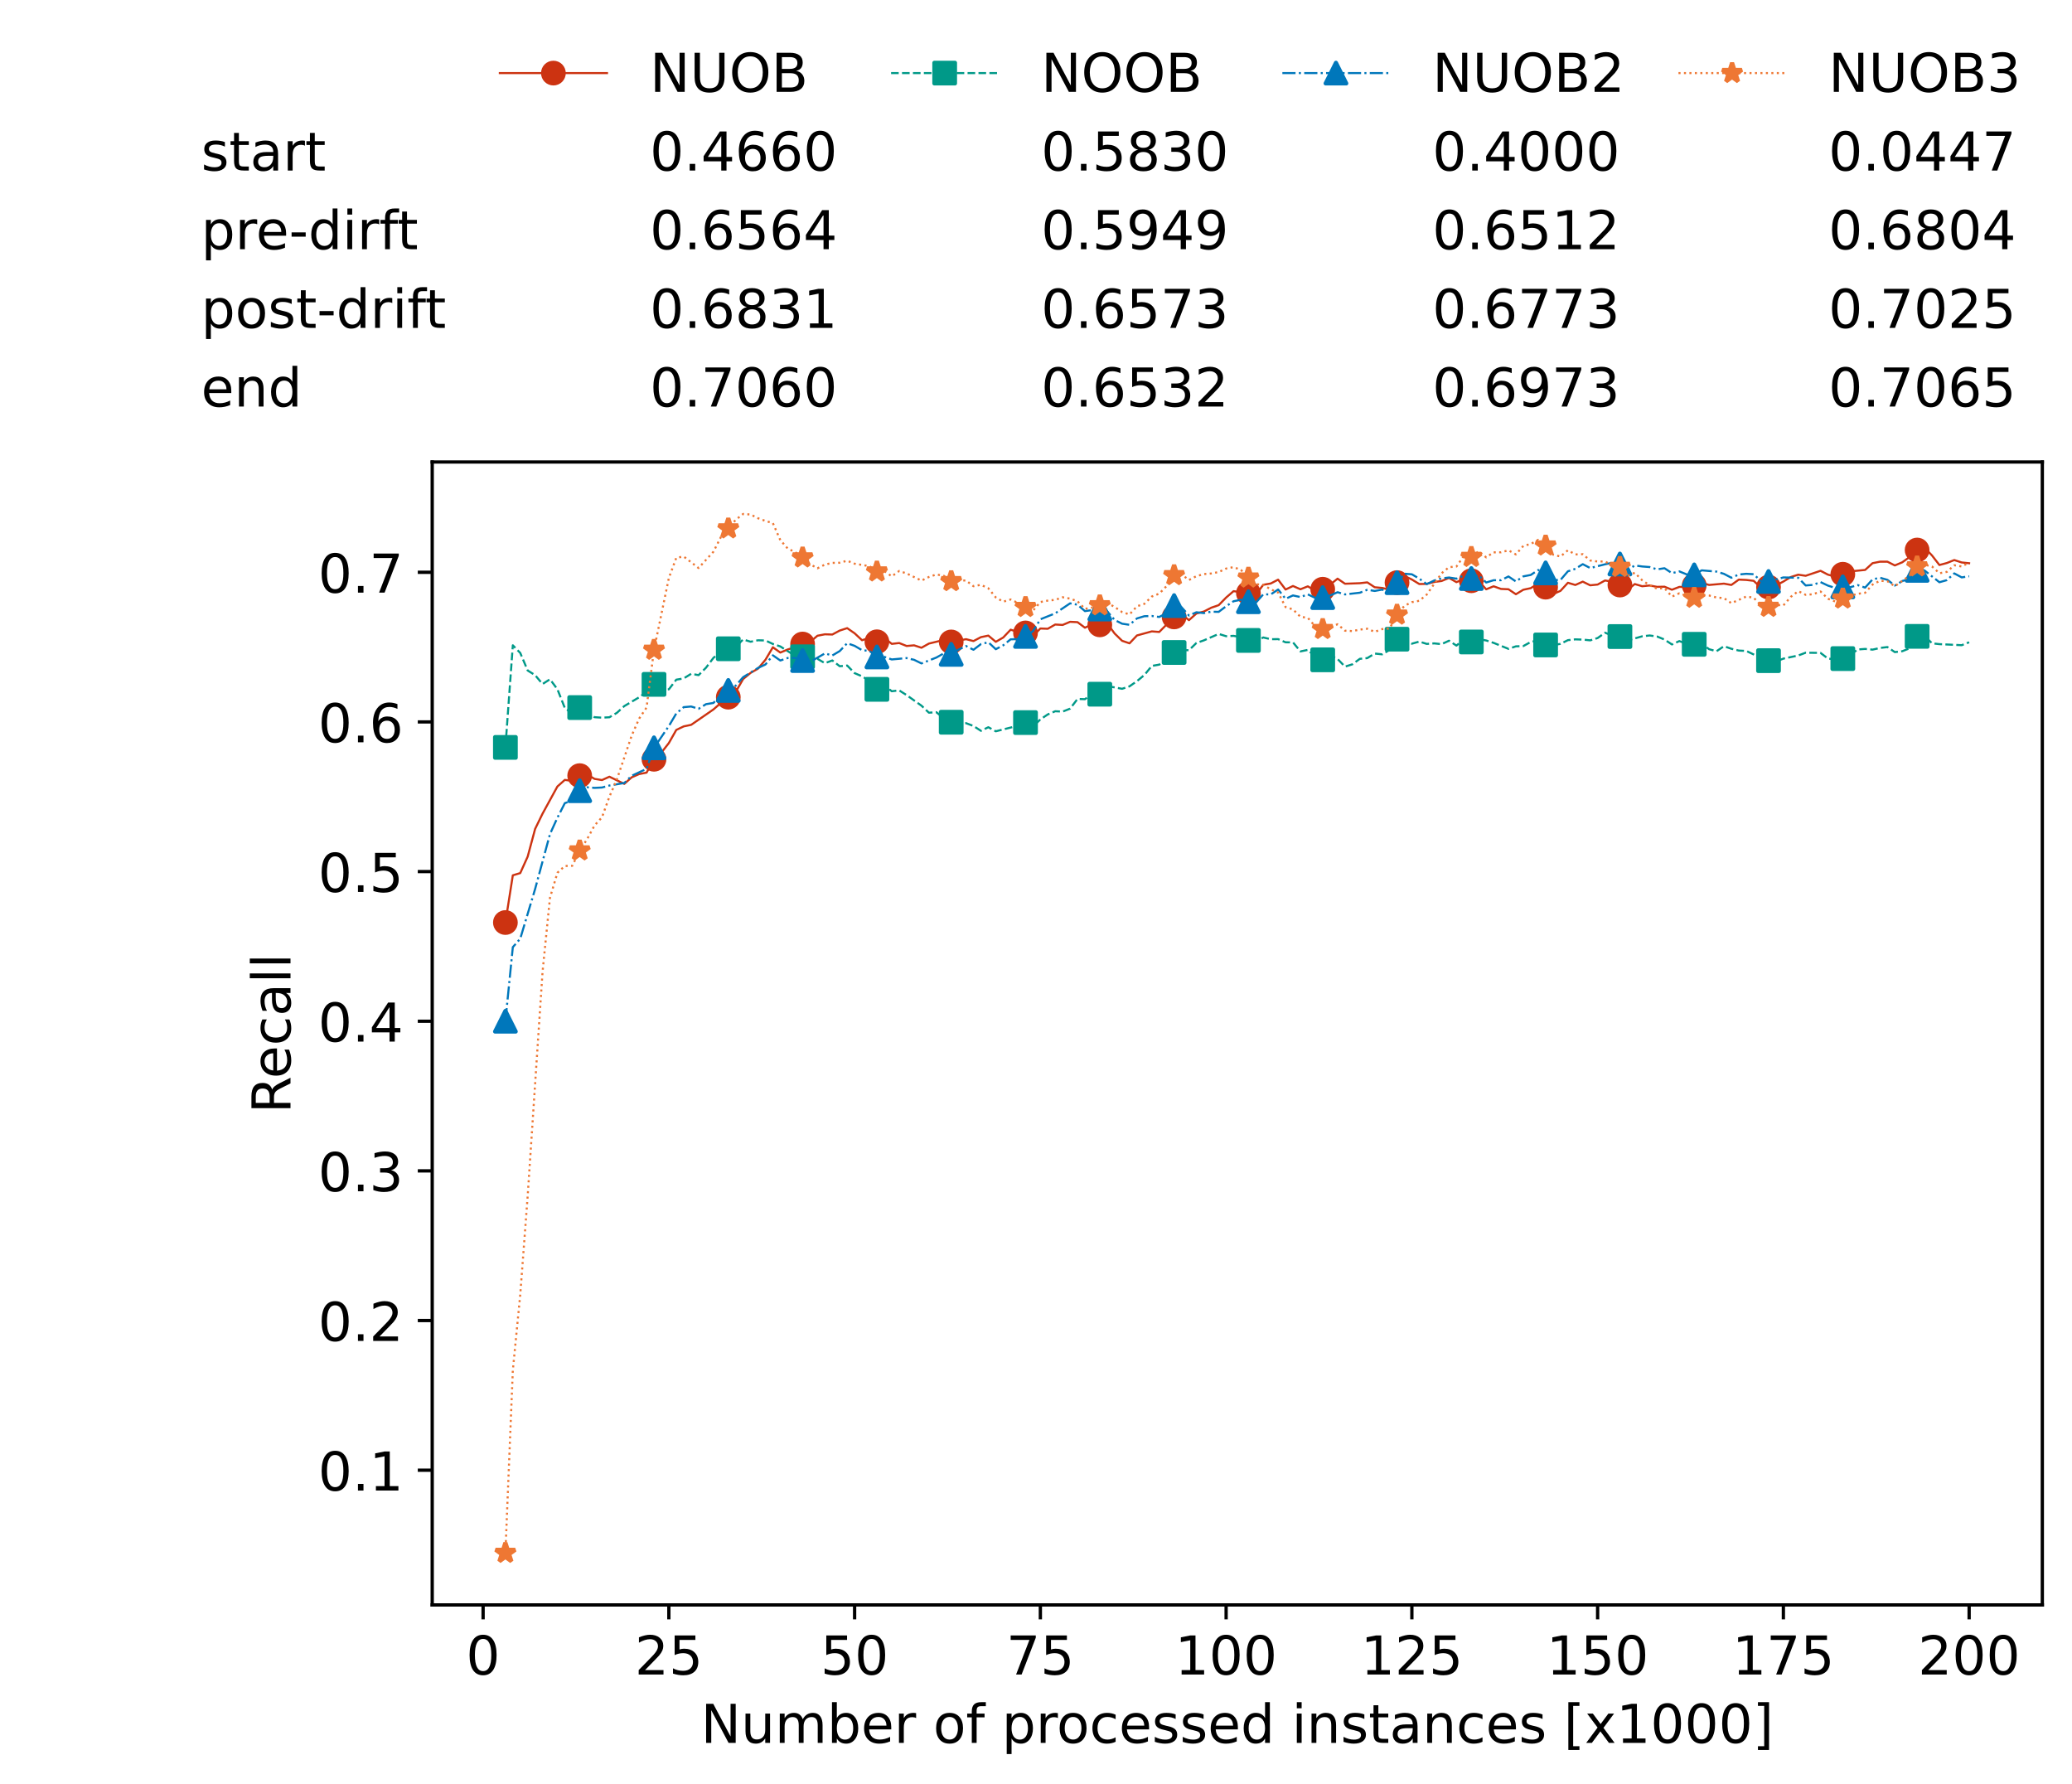 <?xml version="1.0" encoding="utf-8" standalone="no"?>
<!DOCTYPE svg PUBLIC "-//W3C//DTD SVG 1.1//EN"
  "http://www.w3.org/Graphics/SVG/1.1/DTD/svg11.dtd">
<!-- Created with matplotlib (https://matplotlib.org/) -->
<svg height="432.615pt" version="1.1" viewBox="0 0 502.65 432.615" width="502.65pt" xmlns="http://www.w3.org/2000/svg" xmlns:xlink="http://www.w3.org/1999/xlink">
 <defs>
  <style type="text/css">*{stroke-linecap:butt;stroke-linejoin:round;}</style>
 </defs>
 <g id="figure_1">
  <g id="patch_1">
   <path d="M 0 432.615 
L 502.65 432.615 
L 502.65 0 
L 0 0 
z
" style="fill:#ffffff;"/>
  </g>
  <g id="axes_1">
   <g id="patch_2">
    <path d="M 104.85 389.252 
L 495.45 389.252 
L 495.45 112.052 
L 104.85 112.052 
z
" style="fill:#ffffff;"/>
   </g>
   <g id="matplotlib.axis_1">
    <g id="xtick_1">
     <g id="line2d_1">
      <defs>
       <path d="M 0 0 
L 0 3.5 
" id="mf494ef345e" style="stroke:#000000;stroke-width:0.8;"/>
      </defs>
      <g>
       <use style="stroke:#000000;stroke-width:0.8;" x="117.197" xlink:href="#mf494ef345e" y="389.252"/>
      </g>
     </g>
     <g id="text_1">
      <!-- 0 -->
      <g transform="translate(113.061 406.13)scale(0.13 -0.13)">
       <defs>
        <path d="M 31.781 66.406 
Q 24.172 66.406 20.328 58.906 
Q 16.5 51.422 16.5 36.375 
Q 16.5 21.391 20.328 13.891 
Q 24.172 6.391 31.781 6.391 
Q 39.453 6.391 43.281 13.891 
Q 47.125 21.391 47.125 36.375 
Q 47.125 51.422 43.281 58.906 
Q 39.453 66.406 31.781 66.406 
z
M 31.781 74.219 
Q 44.047 74.219 50.516 64.516 
Q 56.984 54.828 56.984 36.375 
Q 56.984 17.969 50.516 8.266 
Q 44.047 -1.422 31.781 -1.422 
Q 19.531 -1.422 13.062 8.266 
Q 6.594 17.969 6.594 36.375 
Q 6.594 54.828 13.062 64.516 
Q 19.531 74.219 31.781 74.219 
z
" id="DejaVuSans-48"/>
       </defs>
       <use xlink:href="#DejaVuSans-48"/>
      </g>
     </g>
    </g>
    <g id="xtick_2">
     <g id="line2d_2">
      <g>
       <use style="stroke:#000000;stroke-width:0.8;" x="162.259" xlink:href="#mf494ef345e" y="389.252"/>
      </g>
     </g>
     <g id="text_2">
      <!-- 25 -->
      <g transform="translate(153.988 406.13)scale(0.13 -0.13)">
       <defs>
        <path d="M 19.188 8.297 
L 53.609 8.297 
L 53.609 0 
L 7.328 0 
L 7.328 8.297 
Q 12.938 14.109 22.625 23.891 
Q 32.328 33.688 34.812 36.531 
Q 39.547 41.844 41.422 45.531 
Q 43.312 49.219 43.312 52.781 
Q 43.312 58.594 39.234 62.25 
Q 35.156 65.922 28.609 65.922 
Q 23.969 65.922 18.812 64.312 
Q 13.672 62.703 7.812 59.422 
L 7.812 69.391 
Q 13.766 71.781 18.938 73 
Q 24.125 74.219 28.422 74.219 
Q 39.75 74.219 46.484 68.547 
Q 53.219 62.891 53.219 53.422 
Q 53.219 48.922 51.531 44.891 
Q 49.859 40.875 45.406 35.406 
Q 44.188 33.984 37.641 27.219 
Q 31.109 20.453 19.188 8.297 
z
" id="DejaVuSans-50"/>
        <path d="M 10.797 72.906 
L 49.516 72.906 
L 49.516 64.594 
L 19.828 64.594 
L 19.828 46.734 
Q 21.969 47.469 24.109 47.828 
Q 26.266 48.188 28.422 48.188 
Q 40.625 48.188 47.75 41.5 
Q 54.891 34.812 54.891 23.391 
Q 54.891 11.625 47.562 5.094 
Q 40.234 -1.422 26.906 -1.422 
Q 22.312 -1.422 17.547 -0.641 
Q 12.797 0.141 7.719 1.703 
L 7.719 11.625 
Q 12.109 9.234 16.797 8.062 
Q 21.484 6.891 26.703 6.891 
Q 35.156 6.891 40.078 11.328 
Q 45.016 15.766 45.016 23.391 
Q 45.016 31 40.078 35.438 
Q 35.156 39.891 26.703 39.891 
Q 22.75 39.891 18.812 39.016 
Q 14.891 38.141 10.797 36.281 
z
" id="DejaVuSans-53"/>
       </defs>
       <use xlink:href="#DejaVuSans-50"/>
       <use x="63.623" xlink:href="#DejaVuSans-53"/>
      </g>
     </g>
    </g>
    <g id="xtick_3">
     <g id="line2d_3">
      <g>
       <use style="stroke:#000000;stroke-width:0.8;" x="207.322" xlink:href="#mf494ef345e" y="389.252"/>
      </g>
     </g>
     <g id="text_3">
      <!-- 50 -->
      <g transform="translate(199.05 406.13)scale(0.13 -0.13)">
       <use xlink:href="#DejaVuSans-53"/>
       <use x="63.623" xlink:href="#DejaVuSans-48"/>
      </g>
     </g>
    </g>
    <g id="xtick_4">
     <g id="line2d_4">
      <g>
       <use style="stroke:#000000;stroke-width:0.8;" x="252.384" xlink:href="#mf494ef345e" y="389.252"/>
      </g>
     </g>
     <g id="text_4">
      <!-- 75 -->
      <g transform="translate(244.113 406.13)scale(0.13 -0.13)">
       <defs>
        <path d="M 8.203 72.906 
L 55.078 72.906 
L 55.078 68.703 
L 28.609 0 
L 18.312 0 
L 43.219 64.594 
L 8.203 64.594 
z
" id="DejaVuSans-55"/>
       </defs>
       <use xlink:href="#DejaVuSans-55"/>
       <use x="63.623" xlink:href="#DejaVuSans-53"/>
      </g>
     </g>
    </g>
    <g id="xtick_5">
     <g id="line2d_5">
      <g>
       <use style="stroke:#000000;stroke-width:0.8;" x="297.446" xlink:href="#mf494ef345e" y="389.252"/>
      </g>
     </g>
     <g id="text_5">
      <!-- 100 -->
      <g transform="translate(285.039 406.13)scale(0.13 -0.13)">
       <defs>
        <path d="M 12.406 8.297 
L 28.516 8.297 
L 28.516 63.922 
L 10.984 60.406 
L 10.984 69.391 
L 28.422 72.906 
L 38.281 72.906 
L 38.281 8.297 
L 54.391 8.297 
L 54.391 0 
L 12.406 0 
z
" id="DejaVuSans-49"/>
       </defs>
       <use xlink:href="#DejaVuSans-49"/>
       <use x="63.623" xlink:href="#DejaVuSans-48"/>
       <use x="127.246" xlink:href="#DejaVuSans-48"/>
      </g>
     </g>
    </g>
    <g id="xtick_6">
     <g id="line2d_6">
      <g>
       <use style="stroke:#000000;stroke-width:0.8;" x="342.509" xlink:href="#mf494ef345e" y="389.252"/>
      </g>
     </g>
     <g id="text_6">
      <!-- 125 -->
      <g transform="translate(330.102 406.13)scale(0.13 -0.13)">
       <use xlink:href="#DejaVuSans-49"/>
       <use x="63.623" xlink:href="#DejaVuSans-50"/>
       <use x="127.246" xlink:href="#DejaVuSans-53"/>
      </g>
     </g>
    </g>
    <g id="xtick_7">
     <g id="line2d_7">
      <g>
       <use style="stroke:#000000;stroke-width:0.8;" x="387.571" xlink:href="#mf494ef345e" y="389.252"/>
      </g>
     </g>
     <g id="text_7">
      <!-- 150 -->
      <g transform="translate(375.164 406.13)scale(0.13 -0.13)">
       <use xlink:href="#DejaVuSans-49"/>
       <use x="63.623" xlink:href="#DejaVuSans-53"/>
       <use x="127.246" xlink:href="#DejaVuSans-48"/>
      </g>
     </g>
    </g>
    <g id="xtick_8">
     <g id="line2d_8">
      <g>
       <use style="stroke:#000000;stroke-width:0.8;" x="432.633" xlink:href="#mf494ef345e" y="389.252"/>
      </g>
     </g>
     <g id="text_8">
      <!-- 175 -->
      <g transform="translate(420.226 406.13)scale(0.13 -0.13)">
       <use xlink:href="#DejaVuSans-49"/>
       <use x="63.623" xlink:href="#DejaVuSans-55"/>
       <use x="127.246" xlink:href="#DejaVuSans-53"/>
      </g>
     </g>
    </g>
    <g id="xtick_9">
     <g id="line2d_9">
      <g>
       <use style="stroke:#000000;stroke-width:0.8;" x="477.695" xlink:href="#mf494ef345e" y="389.252"/>
      </g>
     </g>
     <g id="text_9">
      <!-- 200 -->
      <g transform="translate(465.289 406.13)scale(0.13 -0.13)">
       <use xlink:href="#DejaVuSans-50"/>
       <use x="63.623" xlink:href="#DejaVuSans-48"/>
       <use x="127.246" xlink:href="#DejaVuSans-48"/>
      </g>
     </g>
    </g>
    <g id="text_10">
     <!-- Number of processed instances [x1000] -->
     <g transform="translate(170.025 422.711)scale(0.13 -0.13)">
      <defs>
       <path d="M 9.812 72.906 
L 23.094 72.906 
L 55.422 11.922 
L 55.422 72.906 
L 64.984 72.906 
L 64.984 0 
L 51.703 0 
L 19.391 60.984 
L 19.391 0 
L 9.812 0 
z
" id="DejaVuSans-78"/>
       <path d="M 8.5 21.578 
L 8.5 54.688 
L 17.484 54.688 
L 17.484 21.922 
Q 17.484 14.156 20.5 10.266 
Q 23.531 6.391 29.594 6.391 
Q 36.859 6.391 41.078 11.031 
Q 45.312 15.672 45.312 23.688 
L 45.312 54.688 
L 54.297 54.688 
L 54.297 0 
L 45.312 0 
L 45.312 8.406 
Q 42.047 3.422 37.719 1 
Q 33.406 -1.422 27.688 -1.422 
Q 18.266 -1.422 13.375 4.438 
Q 8.5 10.297 8.5 21.578 
z
M 31.109 56 
z
" id="DejaVuSans-117"/>
       <path d="M 52 44.188 
Q 55.375 50.25 60.062 53.125 
Q 64.75 56 71.094 56 
Q 79.641 56 84.281 50.016 
Q 88.922 44.047 88.922 33.016 
L 88.922 0 
L 79.891 0 
L 79.891 32.719 
Q 79.891 40.578 77.094 44.375 
Q 74.312 48.188 68.609 48.188 
Q 61.625 48.188 57.562 43.547 
Q 53.516 38.922 53.516 30.906 
L 53.516 0 
L 44.484 0 
L 44.484 32.719 
Q 44.484 40.625 41.703 44.406 
Q 38.922 48.188 33.109 48.188 
Q 26.219 48.188 22.156 43.531 
Q 18.109 38.875 18.109 30.906 
L 18.109 0 
L 9.078 0 
L 9.078 54.688 
L 18.109 54.688 
L 18.109 46.188 
Q 21.188 51.219 25.484 53.609 
Q 29.781 56 35.688 56 
Q 41.656 56 45.828 52.969 
Q 50 49.953 52 44.188 
z
" id="DejaVuSans-109"/>
       <path d="M 48.688 27.297 
Q 48.688 37.203 44.609 42.844 
Q 40.531 48.484 33.406 48.484 
Q 26.266 48.484 22.188 42.844 
Q 18.109 37.203 18.109 27.297 
Q 18.109 17.391 22.188 11.75 
Q 26.266 6.109 33.406 6.109 
Q 40.531 6.109 44.609 11.75 
Q 48.688 17.391 48.688 27.297 
z
M 18.109 46.391 
Q 20.953 51.266 25.266 53.625 
Q 29.594 56 35.594 56 
Q 45.562 56 51.781 48.094 
Q 58.016 40.188 58.016 27.297 
Q 58.016 14.406 51.781 6.484 
Q 45.562 -1.422 35.594 -1.422 
Q 29.594 -1.422 25.266 0.953 
Q 20.953 3.328 18.109 8.203 
L 18.109 0 
L 9.078 0 
L 9.078 75.984 
L 18.109 75.984 
z
" id="DejaVuSans-98"/>
       <path d="M 56.203 29.594 
L 56.203 25.203 
L 14.891 25.203 
Q 15.484 15.922 20.484 11.062 
Q 25.484 6.203 34.422 6.203 
Q 39.594 6.203 44.453 7.469 
Q 49.312 8.734 54.109 11.281 
L 54.109 2.781 
Q 49.266 0.734 44.188 -0.344 
Q 39.109 -1.422 33.891 -1.422 
Q 20.797 -1.422 13.156 6.188 
Q 5.516 13.812 5.516 26.812 
Q 5.516 40.234 12.766 48.109 
Q 20.016 56 32.328 56 
Q 43.359 56 49.781 48.891 
Q 56.203 41.797 56.203 29.594 
z
M 47.219 32.234 
Q 47.125 39.594 43.094 43.984 
Q 39.062 48.391 32.422 48.391 
Q 24.906 48.391 20.391 44.141 
Q 15.875 39.891 15.188 32.172 
z
" id="DejaVuSans-101"/>
       <path d="M 41.109 46.297 
Q 39.594 47.172 37.812 47.578 
Q 36.031 48 33.891 48 
Q 26.266 48 22.188 43.047 
Q 18.109 38.094 18.109 28.812 
L 18.109 0 
L 9.078 0 
L 9.078 54.688 
L 18.109 54.688 
L 18.109 46.188 
Q 20.953 51.172 25.484 53.578 
Q 30.031 56 36.531 56 
Q 37.453 56 38.578 55.875 
Q 39.703 55.766 41.062 55.516 
z
" id="DejaVuSans-114"/>
       <path id="DejaVuSans-32"/>
       <path d="M 30.609 48.391 
Q 23.391 48.391 19.188 42.75 
Q 14.984 37.109 14.984 27.297 
Q 14.984 17.484 19.156 11.844 
Q 23.344 6.203 30.609 6.203 
Q 37.797 6.203 41.984 11.859 
Q 46.188 17.531 46.188 27.297 
Q 46.188 37.016 41.984 42.703 
Q 37.797 48.391 30.609 48.391 
z
M 30.609 56 
Q 42.328 56 49.016 48.375 
Q 55.719 40.766 55.719 27.297 
Q 55.719 13.875 49.016 6.219 
Q 42.328 -1.422 30.609 -1.422 
Q 18.844 -1.422 12.172 6.219 
Q 5.516 13.875 5.516 27.297 
Q 5.516 40.766 12.172 48.375 
Q 18.844 56 30.609 56 
z
" id="DejaVuSans-111"/>
       <path d="M 37.109 75.984 
L 37.109 68.5 
L 28.516 68.5 
Q 23.688 68.5 21.797 66.547 
Q 19.922 64.594 19.922 59.516 
L 19.922 54.688 
L 34.719 54.688 
L 34.719 47.703 
L 19.922 47.703 
L 19.922 0 
L 10.891 0 
L 10.891 47.703 
L 2.297 47.703 
L 2.297 54.688 
L 10.891 54.688 
L 10.891 58.5 
Q 10.891 67.625 15.141 71.797 
Q 19.391 75.984 28.609 75.984 
z
" id="DejaVuSans-102"/>
       <path d="M 18.109 8.203 
L 18.109 -20.797 
L 9.078 -20.797 
L 9.078 54.688 
L 18.109 54.688 
L 18.109 46.391 
Q 20.953 51.266 25.266 53.625 
Q 29.594 56 35.594 56 
Q 45.562 56 51.781 48.094 
Q 58.016 40.188 58.016 27.297 
Q 58.016 14.406 51.781 6.484 
Q 45.562 -1.422 35.594 -1.422 
Q 29.594 -1.422 25.266 0.953 
Q 20.953 3.328 18.109 8.203 
z
M 48.688 27.297 
Q 48.688 37.203 44.609 42.844 
Q 40.531 48.484 33.406 48.484 
Q 26.266 48.484 22.188 42.844 
Q 18.109 37.203 18.109 27.297 
Q 18.109 17.391 22.188 11.75 
Q 26.266 6.109 33.406 6.109 
Q 40.531 6.109 44.609 11.75 
Q 48.688 17.391 48.688 27.297 
z
" id="DejaVuSans-112"/>
       <path d="M 48.781 52.594 
L 48.781 44.188 
Q 44.969 46.297 41.141 47.344 
Q 37.312 48.391 33.406 48.391 
Q 24.656 48.391 19.812 42.844 
Q 14.984 37.312 14.984 27.297 
Q 14.984 17.281 19.812 11.734 
Q 24.656 6.203 33.406 6.203 
Q 37.312 6.203 41.141 7.25 
Q 44.969 8.297 48.781 10.406 
L 48.781 2.094 
Q 45.016 0.344 40.984 -0.531 
Q 36.969 -1.422 32.422 -1.422 
Q 20.062 -1.422 12.781 6.344 
Q 5.516 14.109 5.516 27.297 
Q 5.516 40.672 12.859 48.328 
Q 20.219 56 33.016 56 
Q 37.156 56 41.109 55.141 
Q 45.062 54.297 48.781 52.594 
z
" id="DejaVuSans-99"/>
       <path d="M 44.281 53.078 
L 44.281 44.578 
Q 40.484 46.531 36.375 47.5 
Q 32.281 48.484 27.875 48.484 
Q 21.188 48.484 17.844 46.438 
Q 14.5 44.391 14.5 40.281 
Q 14.5 37.156 16.891 35.375 
Q 19.281 33.594 26.516 31.984 
L 29.594 31.297 
Q 39.156 29.25 43.188 25.516 
Q 47.219 21.781 47.219 15.094 
Q 47.219 7.469 41.188 3.016 
Q 35.156 -1.422 24.609 -1.422 
Q 20.219 -1.422 15.453 -0.562 
Q 10.688 0.297 5.422 2 
L 5.422 11.281 
Q 10.406 8.688 15.234 7.391 
Q 20.062 6.109 24.812 6.109 
Q 31.156 6.109 34.562 8.281 
Q 37.984 10.453 37.984 14.406 
Q 37.984 18.062 35.516 20.016 
Q 33.062 21.969 24.703 23.781 
L 21.578 24.516 
Q 13.234 26.266 9.516 29.906 
Q 5.812 33.547 5.812 39.891 
Q 5.812 47.609 11.281 51.797 
Q 16.75 56 26.812 56 
Q 31.781 56 36.172 55.266 
Q 40.578 54.547 44.281 53.078 
z
" id="DejaVuSans-115"/>
       <path d="M 45.406 46.391 
L 45.406 75.984 
L 54.391 75.984 
L 54.391 0 
L 45.406 0 
L 45.406 8.203 
Q 42.578 3.328 38.25 0.953 
Q 33.938 -1.422 27.875 -1.422 
Q 17.969 -1.422 11.734 6.484 
Q 5.516 14.406 5.516 27.297 
Q 5.516 40.188 11.734 48.094 
Q 17.969 56 27.875 56 
Q 33.938 56 38.25 53.625 
Q 42.578 51.266 45.406 46.391 
z
M 14.797 27.297 
Q 14.797 17.391 18.875 11.75 
Q 22.953 6.109 30.078 6.109 
Q 37.203 6.109 41.297 11.75 
Q 45.406 17.391 45.406 27.297 
Q 45.406 37.203 41.297 42.844 
Q 37.203 48.484 30.078 48.484 
Q 22.953 48.484 18.875 42.844 
Q 14.797 37.203 14.797 27.297 
z
" id="DejaVuSans-100"/>
       <path d="M 9.422 54.688 
L 18.406 54.688 
L 18.406 0 
L 9.422 0 
z
M 9.422 75.984 
L 18.406 75.984 
L 18.406 64.594 
L 9.422 64.594 
z
" id="DejaVuSans-105"/>
       <path d="M 54.891 33.016 
L 54.891 0 
L 45.906 0 
L 45.906 32.719 
Q 45.906 40.484 42.875 44.328 
Q 39.844 48.188 33.797 48.188 
Q 26.516 48.188 22.312 43.547 
Q 18.109 38.922 18.109 30.906 
L 18.109 0 
L 9.078 0 
L 9.078 54.688 
L 18.109 54.688 
L 18.109 46.188 
Q 21.344 51.125 25.703 53.562 
Q 30.078 56 35.797 56 
Q 45.219 56 50.047 50.172 
Q 54.891 44.344 54.891 33.016 
z
" id="DejaVuSans-110"/>
       <path d="M 18.312 70.219 
L 18.312 54.688 
L 36.812 54.688 
L 36.812 47.703 
L 18.312 47.703 
L 18.312 18.016 
Q 18.312 11.328 20.141 9.422 
Q 21.969 7.516 27.594 7.516 
L 36.812 7.516 
L 36.812 0 
L 27.594 0 
Q 17.188 0 13.234 3.875 
Q 9.281 7.766 9.281 18.016 
L 9.281 47.703 
L 2.688 47.703 
L 2.688 54.688 
L 9.281 54.688 
L 9.281 70.219 
z
" id="DejaVuSans-116"/>
       <path d="M 34.281 27.484 
Q 23.391 27.484 19.188 25 
Q 14.984 22.516 14.984 16.5 
Q 14.984 11.719 18.141 8.906 
Q 21.297 6.109 26.703 6.109 
Q 34.188 6.109 38.703 11.406 
Q 43.219 16.703 43.219 25.484 
L 43.219 27.484 
z
M 52.203 31.203 
L 52.203 0 
L 43.219 0 
L 43.219 8.297 
Q 40.141 3.328 35.547 0.953 
Q 30.953 -1.422 24.312 -1.422 
Q 15.922 -1.422 10.953 3.297 
Q 6 8.016 6 15.922 
Q 6 25.141 12.172 29.828 
Q 18.359 34.516 30.609 34.516 
L 43.219 34.516 
L 43.219 35.406 
Q 43.219 41.609 39.141 45 
Q 35.062 48.391 27.688 48.391 
Q 23 48.391 18.547 47.266 
Q 14.109 46.141 10.016 43.891 
L 10.016 52.203 
Q 14.938 54.109 19.578 55.047 
Q 24.219 56 28.609 56 
Q 40.484 56 46.344 49.844 
Q 52.203 43.703 52.203 31.203 
z
" id="DejaVuSans-97"/>
       <path d="M 8.594 75.984 
L 29.297 75.984 
L 29.297 69 
L 17.578 69 
L 17.578 -6.203 
L 29.297 -6.203 
L 29.297 -13.188 
L 8.594 -13.188 
z
" id="DejaVuSans-91"/>
       <path d="M 54.891 54.688 
L 35.109 28.078 
L 55.906 0 
L 45.312 0 
L 29.391 21.484 
L 13.484 0 
L 2.875 0 
L 24.125 28.609 
L 4.688 54.688 
L 15.281 54.688 
L 29.781 35.203 
L 44.281 54.688 
z
" id="DejaVuSans-120"/>
       <path d="M 30.422 75.984 
L 30.422 -13.188 
L 9.719 -13.188 
L 9.719 -6.203 
L 21.391 -6.203 
L 21.391 69 
L 9.719 69 
L 9.719 75.984 
z
" id="DejaVuSans-93"/>
      </defs>
      <use xlink:href="#DejaVuSans-78"/>
      <use x="74.805" xlink:href="#DejaVuSans-117"/>
      <use x="138.184" xlink:href="#DejaVuSans-109"/>
      <use x="235.596" xlink:href="#DejaVuSans-98"/>
      <use x="299.072" xlink:href="#DejaVuSans-101"/>
      <use x="360.596" xlink:href="#DejaVuSans-114"/>
      <use x="401.709" xlink:href="#DejaVuSans-32"/>
      <use x="433.496" xlink:href="#DejaVuSans-111"/>
      <use x="494.678" xlink:href="#DejaVuSans-102"/>
      <use x="529.883" xlink:href="#DejaVuSans-32"/>
      <use x="561.67" xlink:href="#DejaVuSans-112"/>
      <use x="625.146" xlink:href="#DejaVuSans-114"/>
      <use x="664.01" xlink:href="#DejaVuSans-111"/>
      <use x="725.191" xlink:href="#DejaVuSans-99"/>
      <use x="780.172" xlink:href="#DejaVuSans-101"/>
      <use x="841.695" xlink:href="#DejaVuSans-115"/>
      <use x="893.795" xlink:href="#DejaVuSans-115"/>
      <use x="945.895" xlink:href="#DejaVuSans-101"/>
      <use x="1007.418" xlink:href="#DejaVuSans-100"/>
      <use x="1070.895" xlink:href="#DejaVuSans-32"/>
      <use x="1102.682" xlink:href="#DejaVuSans-105"/>
      <use x="1130.465" xlink:href="#DejaVuSans-110"/>
      <use x="1193.844" xlink:href="#DejaVuSans-115"/>
      <use x="1245.943" xlink:href="#DejaVuSans-116"/>
      <use x="1285.152" xlink:href="#DejaVuSans-97"/>
      <use x="1346.432" xlink:href="#DejaVuSans-110"/>
      <use x="1409.811" xlink:href="#DejaVuSans-99"/>
      <use x="1464.791" xlink:href="#DejaVuSans-101"/>
      <use x="1526.314" xlink:href="#DejaVuSans-115"/>
      <use x="1578.414" xlink:href="#DejaVuSans-32"/>
      <use x="1610.201" xlink:href="#DejaVuSans-91"/>
      <use x="1649.215" xlink:href="#DejaVuSans-120"/>
      <use x="1708.395" xlink:href="#DejaVuSans-49"/>
      <use x="1772.018" xlink:href="#DejaVuSans-48"/>
      <use x="1835.641" xlink:href="#DejaVuSans-48"/>
      <use x="1899.264" xlink:href="#DejaVuSans-48"/>
      <use x="1962.887" xlink:href="#DejaVuSans-93"/>
     </g>
    </g>
   </g>
   <g id="matplotlib.axis_2">
    <g id="ytick_1">
     <g id="line2d_10">
      <defs>
       <path d="M 0 0 
L -3.5 0 
" id="m5e60754978" style="stroke:#000000;stroke-width:0.8;"/>
      </defs>
      <g>
       <use style="stroke:#000000;stroke-width:0.8;" x="104.85" xlink:href="#m5e60754978" y="356.573"/>
      </g>
     </g>
     <g id="text_11">
      <!-- 0.1 -->
      <g transform="translate(77.176 361.512)scale(0.13 -0.13)">
       <defs>
        <path d="M 10.688 12.406 
L 21 12.406 
L 21 0 
L 10.688 0 
z
" id="DejaVuSans-46"/>
       </defs>
       <use xlink:href="#DejaVuSans-48"/>
       <use x="63.623" xlink:href="#DejaVuSans-46"/>
       <use x="95.41" xlink:href="#DejaVuSans-49"/>
      </g>
     </g>
    </g>
    <g id="ytick_2">
     <g id="line2d_11">
      <g>
       <use style="stroke:#000000;stroke-width:0.8;" x="104.85" xlink:href="#m5e60754978" y="320.277"/>
      </g>
     </g>
     <g id="text_12">
      <!-- 0.2 -->
      <g transform="translate(77.176 325.216)scale(0.13 -0.13)">
       <use xlink:href="#DejaVuSans-48"/>
       <use x="63.623" xlink:href="#DejaVuSans-46"/>
       <use x="95.41" xlink:href="#DejaVuSans-50"/>
      </g>
     </g>
    </g>
    <g id="ytick_3">
     <g id="line2d_12">
      <g>
       <use style="stroke:#000000;stroke-width:0.8;" x="104.85" xlink:href="#m5e60754978" y="283.981"/>
      </g>
     </g>
     <g id="text_13">
      <!-- 0.3 -->
      <g transform="translate(77.176 288.92)scale(0.13 -0.13)">
       <defs>
        <path d="M 40.578 39.312 
Q 47.656 37.797 51.625 33 
Q 55.609 28.219 55.609 21.188 
Q 55.609 10.406 48.188 4.484 
Q 40.766 -1.422 27.094 -1.422 
Q 22.516 -1.422 17.656 -0.516 
Q 12.797 0.391 7.625 2.203 
L 7.625 11.719 
Q 11.719 9.328 16.594 8.109 
Q 21.484 6.891 26.812 6.891 
Q 36.078 6.891 40.938 10.547 
Q 45.797 14.203 45.797 21.188 
Q 45.797 27.641 41.281 31.266 
Q 36.766 34.906 28.719 34.906 
L 20.219 34.906 
L 20.219 43.016 
L 29.109 43.016 
Q 36.375 43.016 40.234 45.922 
Q 44.094 48.828 44.094 54.297 
Q 44.094 59.906 40.109 62.906 
Q 36.141 65.922 28.719 65.922 
Q 24.656 65.922 20.016 65.031 
Q 15.375 64.156 9.812 62.312 
L 9.812 71.094 
Q 15.438 72.656 20.344 73.438 
Q 25.25 74.219 29.594 74.219 
Q 40.828 74.219 47.359 69.109 
Q 53.906 64.016 53.906 55.328 
Q 53.906 49.266 50.438 45.094 
Q 46.969 40.922 40.578 39.312 
z
" id="DejaVuSans-51"/>
       </defs>
       <use xlink:href="#DejaVuSans-48"/>
       <use x="63.623" xlink:href="#DejaVuSans-46"/>
       <use x="95.41" xlink:href="#DejaVuSans-51"/>
      </g>
     </g>
    </g>
    <g id="ytick_4">
     <g id="line2d_13">
      <g>
       <use style="stroke:#000000;stroke-width:0.8;" x="104.85" xlink:href="#m5e60754978" y="247.684"/>
      </g>
     </g>
     <g id="text_14">
      <!-- 0.4 -->
      <g transform="translate(77.176 252.623)scale(0.13 -0.13)">
       <defs>
        <path d="M 37.797 64.312 
L 12.891 25.391 
L 37.797 25.391 
z
M 35.203 72.906 
L 47.609 72.906 
L 47.609 25.391 
L 58.016 25.391 
L 58.016 17.188 
L 47.609 17.188 
L 47.609 0 
L 37.797 0 
L 37.797 17.188 
L 4.891 17.188 
L 4.891 26.703 
z
" id="DejaVuSans-52"/>
       </defs>
       <use xlink:href="#DejaVuSans-48"/>
       <use x="63.623" xlink:href="#DejaVuSans-46"/>
       <use x="95.41" xlink:href="#DejaVuSans-52"/>
      </g>
     </g>
    </g>
    <g id="ytick_5">
     <g id="line2d_14">
      <g>
       <use style="stroke:#000000;stroke-width:0.8;" x="104.85" xlink:href="#m5e60754978" y="211.388"/>
      </g>
     </g>
     <g id="text_15">
      <!-- 0.5 -->
      <g transform="translate(77.176 216.327)scale(0.13 -0.13)">
       <use xlink:href="#DejaVuSans-48"/>
       <use x="63.623" xlink:href="#DejaVuSans-46"/>
       <use x="95.41" xlink:href="#DejaVuSans-53"/>
      </g>
     </g>
    </g>
    <g id="ytick_6">
     <g id="line2d_15">
      <g>
       <use style="stroke:#000000;stroke-width:0.8;" x="104.85" xlink:href="#m5e60754978" y="175.092"/>
      </g>
     </g>
     <g id="text_16">
      <!-- 0.6 -->
      <g transform="translate(77.176 180.031)scale(0.13 -0.13)">
       <defs>
        <path d="M 33.016 40.375 
Q 26.375 40.375 22.484 35.828 
Q 18.609 31.297 18.609 23.391 
Q 18.609 15.531 22.484 10.953 
Q 26.375 6.391 33.016 6.391 
Q 39.656 6.391 43.531 10.953 
Q 47.406 15.531 47.406 23.391 
Q 47.406 31.297 43.531 35.828 
Q 39.656 40.375 33.016 40.375 
z
M 52.594 71.297 
L 52.594 62.312 
Q 48.875 64.062 45.094 64.984 
Q 41.312 65.922 37.594 65.922 
Q 27.828 65.922 22.672 59.328 
Q 17.531 52.734 16.797 39.406 
Q 19.672 43.656 24.016 45.922 
Q 28.375 48.188 33.594 48.188 
Q 44.578 48.188 50.953 41.516 
Q 57.328 34.859 57.328 23.391 
Q 57.328 12.156 50.688 5.359 
Q 44.047 -1.422 33.016 -1.422 
Q 20.359 -1.422 13.672 8.266 
Q 6.984 17.969 6.984 36.375 
Q 6.984 53.656 15.188 63.938 
Q 23.391 74.219 37.203 74.219 
Q 40.922 74.219 44.703 73.484 
Q 48.484 72.75 52.594 71.297 
z
" id="DejaVuSans-54"/>
       </defs>
       <use xlink:href="#DejaVuSans-48"/>
       <use x="63.623" xlink:href="#DejaVuSans-46"/>
       <use x="95.41" xlink:href="#DejaVuSans-54"/>
      </g>
     </g>
    </g>
    <g id="ytick_7">
     <g id="line2d_16">
      <g>
       <use style="stroke:#000000;stroke-width:0.8;" x="104.85" xlink:href="#m5e60754978" y="138.796"/>
      </g>
     </g>
     <g id="text_17">
      <!-- 0.7 -->
      <g transform="translate(77.176 143.735)scale(0.13 -0.13)">
       <use xlink:href="#DejaVuSans-48"/>
       <use x="63.623" xlink:href="#DejaVuSans-46"/>
       <use x="95.41" xlink:href="#DejaVuSans-55"/>
      </g>
     </g>
    </g>
    <g id="text_18">
     <!-- Recall -->
     <g transform="translate(70.472 270.044)rotate(-90)scale(0.13 -0.13)">
      <defs>
       <path d="M 44.391 34.188 
Q 47.562 33.109 50.562 29.594 
Q 53.562 26.078 56.594 19.922 
L 66.609 0 
L 56 0 
L 46.688 18.703 
Q 43.062 26.031 39.672 28.422 
Q 36.281 30.812 30.422 30.812 
L 19.672 30.812 
L 19.672 0 
L 9.812 0 
L 9.812 72.906 
L 32.078 72.906 
Q 44.578 72.906 50.734 67.672 
Q 56.891 62.453 56.891 51.906 
Q 56.891 45.016 53.688 40.469 
Q 50.484 35.938 44.391 34.188 
z
M 19.672 64.797 
L 19.672 38.922 
L 32.078 38.922 
Q 39.203 38.922 42.844 42.219 
Q 46.484 45.516 46.484 51.906 
Q 46.484 58.297 42.844 61.547 
Q 39.203 64.797 32.078 64.797 
z
" id="DejaVuSans-82"/>
       <path d="M 9.422 75.984 
L 18.406 75.984 
L 18.406 0 
L 9.422 0 
z
" id="DejaVuSans-108"/>
      </defs>
      <use xlink:href="#DejaVuSans-82"/>
      <use x="64.982" xlink:href="#DejaVuSans-101"/>
      <use x="126.506" xlink:href="#DejaVuSans-99"/>
      <use x="181.486" xlink:href="#DejaVuSans-97"/>
      <use x="242.766" xlink:href="#DejaVuSans-108"/>
      <use x="270.549" xlink:href="#DejaVuSans-108"/>
     </g>
    </g>
   </g>
   <g id="line2d_17"/>
   <g id="line2d_18"/>
   <g id="line2d_19"/>
   <g id="line2d_20"/>
   <g id="line2d_21"/>
   <g id="line2d_22">
    <path clip-path="url(#p2595576523)" d="M 122.605 223.744 
L 124.407 212.293 
L 126.21 211.753 
L 128.012 207.752 
L 129.815 201.042 
L 131.617 197.343 
L 135.222 190.751 
L 137.024 189.152 
L 138.827 189.391 
L 140.629 188.119 
L 142.432 187.837 
L 144.234 188.905 
L 146.037 189.191 
L 147.839 188.38 
L 151.444 190.119 
L 153.247 188.524 
L 155.049 187.743 
L 156.852 187.388 
L 158.654 184.147 
L 160.457 182.519 
L 162.259 180.212 
L 164.062 177.03 
L 165.864 176.173 
L 167.667 175.799 
L 173.074 172.061 
L 174.877 170.484 
L 178.482 167.79 
L 180.284 164.684 
L 182.087 163.198 
L 183.889 162.169 
L 185.692 160.02 
L 187.494 156.984 
L 189.297 158.269 
L 191.099 157.516 
L 192.902 156.964 
L 194.704 156.199 
L 196.507 155.704 
L 198.309 154.188 
L 200.112 153.839 
L 201.914 153.893 
L 203.717 152.929 
L 205.519 152.347 
L 207.322 153.596 
L 209.124 155.277 
L 210.927 154.699 
L 212.729 155.654 
L 214.532 154.703 
L 216.334 156.159 
L 218.137 155.957 
L 219.939 156.674 
L 221.742 156.514 
L 223.544 157.099 
L 225.347 156.09 
L 228.952 155.206 
L 230.754 155.692 
L 234.359 155.024 
L 236.162 155.481 
L 237.964 154.531 
L 239.767 154.156 
L 241.569 155.663 
L 243.372 154.618 
L 245.174 152.722 
L 246.976 153.284 
L 248.779 153.508 
L 250.581 154.26 
L 252.384 152.432 
L 254.186 152.498 
L 255.989 151.467 
L 257.791 151.569 
L 259.594 150.812 
L 261.396 150.896 
L 263.199 152.245 
L 265.001 151.382 
L 266.804 151.549 
L 268.606 151.225 
L 270.409 153.655 
L 272.211 155.416 
L 274.014 156.027 
L 275.816 154.12 
L 279.421 153.131 
L 281.224 153.274 
L 284.829 149.623 
L 286.631 148.97 
L 288.434 150.409 
L 290.236 148.797 
L 292.039 148.324 
L 293.841 147.391 
L 295.644 146.772 
L 297.446 144.929 
L 299.249 143.376 
L 302.854 143.863 
L 304.656 144.238 
L 306.459 141.829 
L 308.261 141.521 
L 310.064 140.586 
L 311.866 142.982 
L 313.669 142.126 
L 315.471 142.918 
L 317.274 142.205 
L 319.076 143.315 
L 320.879 142.912 
L 322.681 141.794 
L 324.484 140.344 
L 326.286 141.576 
L 329.891 141.447 
L 331.694 141.243 
L 333.496 142.432 
L 335.299 142.596 
L 337.101 143.033 
L 340.706 139.681 
L 342.509 140.552 
L 344.311 141.65 
L 346.114 141.614 
L 347.916 141.156 
L 349.719 140.909 
L 351.521 140.169 
L 353.324 141.193 
L 355.126 140.411 
L 356.928 140.85 
L 358.731 140.935 
L 360.533 142.927 
L 362.336 142.194 
L 364.138 142.838 
L 365.941 142.913 
L 367.743 144.123 
L 369.546 143.032 
L 371.348 142.647 
L 373.151 141.532 
L 374.953 142.408 
L 376.756 144.092 
L 378.558 143.304 
L 380.361 141.342 
L 382.163 141.878 
L 383.966 141.07 
L 385.768 141.955 
L 387.571 141.774 
L 389.373 140.783 
L 391.176 141.099 
L 392.978 141.892 
L 394.781 143.097 
L 396.583 141.653 
L 398.386 142.182 
L 400.188 142 
L 401.991 142.332 
L 403.793 142.295 
L 405.596 143.03 
L 407.398 142.345 
L 409.201 142.356 
L 411.003 141.975 
L 412.806 141.346 
L 414.608 141.87 
L 418.213 141.552 
L 420.016 141.873 
L 421.818 140.575 
L 423.621 140.657 
L 425.423 140.869 
L 427.226 142.563 
L 429.028 142.392 
L 430.831 141.993 
L 432.633 141.042 
L 434.436 139.948 
L 436.238 139.383 
L 438.041 139.647 
L 441.646 138.438 
L 443.448 139.372 
L 445.251 139.848 
L 447.053 139.276 
L 448.856 138.58 
L 452.461 138.229 
L 454.263 136.592 
L 456.066 136.225 
L 457.868 136.225 
L 459.671 137.138 
L 461.473 136.375 
L 463.276 135.085 
L 465.078 133.397 
L 466.881 132.829 
L 468.683 134.715 
L 470.485 137.035 
L 472.288 136.551 
L 474.09 135.829 
L 475.893 136.415 
L 477.695 136.604 
L 477.695 136.604 
" style="fill:none;stroke:#cc3311;stroke-linecap:square;stroke-width:0.5;"/>
    <defs>
     <path d="M 0 2.5 
C 0.663 2.5 1.299 2.237 1.768 1.768 
C 2.237 1.299 2.5 0.663 2.5 0 
C 2.5 -0.663 2.237 -1.299 1.768 -1.768 
C 1.299 -2.237 0.663 -2.5 0 -2.5 
C -0.663 -2.5 -1.299 -2.237 -1.768 -1.768 
C -2.237 -1.299 -2.5 -0.663 -2.5 0 
C -2.5 0.663 -2.237 1.299 -1.768 1.768 
C -1.299 2.237 -0.663 2.5 0 2.5 
z
" id="m4837897f68" style="stroke:#cc3311;"/>
    </defs>
    <g clip-path="url(#p2595576523)">
     <use style="fill:#cc3311;stroke:#cc3311;" x="122.605" xlink:href="#m4837897f68" y="223.744"/>
     <use style="fill:#cc3311;stroke:#cc3311;" x="140.629" xlink:href="#m4837897f68" y="188.119"/>
     <use style="fill:#cc3311;stroke:#cc3311;" x="158.654" xlink:href="#m4837897f68" y="184.147"/>
     <use style="fill:#cc3311;stroke:#cc3311;" x="176.679" xlink:href="#m4837897f68" y="169.09"/>
     <use style="fill:#cc3311;stroke:#cc3311;" x="194.704" xlink:href="#m4837897f68" y="156.199"/>
     <use style="fill:#cc3311;stroke:#cc3311;" x="212.729" xlink:href="#m4837897f68" y="155.654"/>
     <use style="fill:#cc3311;stroke:#cc3311;" x="230.754" xlink:href="#m4837897f68" y="155.692"/>
     <use style="fill:#cc3311;stroke:#cc3311;" x="248.779" xlink:href="#m4837897f68" y="153.508"/>
     <use style="fill:#cc3311;stroke:#cc3311;" x="266.804" xlink:href="#m4837897f68" y="151.549"/>
     <use style="fill:#cc3311;stroke:#cc3311;" x="284.829" xlink:href="#m4837897f68" y="149.623"/>
     <use style="fill:#cc3311;stroke:#cc3311;" x="302.854" xlink:href="#m4837897f68" y="143.863"/>
     <use style="fill:#cc3311;stroke:#cc3311;" x="320.879" xlink:href="#m4837897f68" y="142.912"/>
     <use style="fill:#cc3311;stroke:#cc3311;" x="338.904" xlink:href="#m4837897f68" y="141.305"/>
     <use style="fill:#cc3311;stroke:#cc3311;" x="356.928" xlink:href="#m4837897f68" y="140.85"/>
     <use style="fill:#cc3311;stroke:#cc3311;" x="374.953" xlink:href="#m4837897f68" y="142.408"/>
     <use style="fill:#cc3311;stroke:#cc3311;" x="392.978" xlink:href="#m4837897f68" y="141.892"/>
     <use style="fill:#cc3311;stroke:#cc3311;" x="411.003" xlink:href="#m4837897f68" y="141.975"/>
     <use style="fill:#cc3311;stroke:#cc3311;" x="429.028" xlink:href="#m4837897f68" y="142.392"/>
     <use style="fill:#cc3311;stroke:#cc3311;" x="447.053" xlink:href="#m4837897f68" y="139.276"/>
     <use style="fill:#cc3311;stroke:#cc3311;" x="465.078" xlink:href="#m4837897f68" y="133.397"/>
    </g>
   </g>
   <g id="line2d_23"/>
   <g id="line2d_24"/>
   <g id="line2d_25"/>
   <g id="line2d_26"/>
   <g id="line2d_27">
    <path clip-path="url(#p2595576523)" d="M 122.605 181.27 
L 124.407 156.505 
L 126.21 158.366 
L 128.012 162.62 
L 129.815 163.746 
L 131.617 165.902 
L 133.419 164.745 
L 135.222 167.157 
L 137.024 171.718 
L 138.827 173.051 
L 140.629 171.611 
L 142.432 173.009 
L 144.234 173.944 
L 146.037 174.058 
L 147.839 173.958 
L 149.642 172.895 
L 151.444 171.253 
L 155.049 169.116 
L 156.852 167.754 
L 158.654 165.98 
L 160.457 167.372 
L 162.259 167.183 
L 164.062 164.842 
L 165.864 164.541 
L 167.667 163.419 
L 169.469 163.743 
L 171.272 161.941 
L 173.074 159.56 
L 174.877 158.013 
L 176.679 157.346 
L 178.482 156.848 
L 180.284 155.089 
L 182.087 155.64 
L 183.889 155.29 
L 185.692 155.337 
L 187.494 156.179 
L 189.297 156.782 
L 192.902 159.07 
L 194.704 159.289 
L 196.507 160.064 
L 198.309 159.789 
L 200.112 160.843 
L 201.914 160.183 
L 203.717 161.586 
L 205.519 161.414 
L 207.322 163.257 
L 209.124 164.031 
L 210.927 165.11 
L 212.729 167.185 
L 214.532 166.219 
L 216.334 167.651 
L 218.137 167.444 
L 219.939 168.587 
L 223.544 171.15 
L 225.347 172.852 
L 227.149 172.739 
L 228.952 174.205 
L 230.754 175.167 
L 232.557 175.54 
L 234.359 175.395 
L 236.162 176.078 
L 237.964 177.246 
L 239.767 176.378 
L 241.569 177.364 
L 246.976 176.002 
L 248.779 175.253 
L 250.581 176.225 
L 252.384 174.48 
L 254.186 173.268 
L 255.989 172.502 
L 257.791 172.587 
L 259.594 171.875 
L 261.396 169.52 
L 263.199 169.576 
L 265.001 168.284 
L 266.804 168.365 
L 268.606 166.384 
L 272.211 167.055 
L 274.014 166.455 
L 275.816 165.198 
L 277.619 163.714 
L 279.421 161.509 
L 281.224 161.194 
L 283.026 159.968 
L 284.829 158.25 
L 286.631 157.683 
L 288.434 157.698 
L 290.236 155.941 
L 292.039 155.317 
L 295.644 153.744 
L 297.446 154.301 
L 299.249 154.219 
L 301.051 154.533 
L 302.854 155.325 
L 304.656 155.554 
L 306.459 154.608 
L 308.261 155.029 
L 310.064 155.011 
L 311.866 155.779 
L 313.669 155.792 
L 315.471 157.989 
L 317.274 157.619 
L 319.076 159.302 
L 320.879 160.034 
L 322.681 158.954 
L 324.484 159.825 
L 326.286 161.683 
L 328.089 161.113 
L 329.891 159.787 
L 331.694 159.61 
L 333.496 158.505 
L 335.299 158.697 
L 337.101 157.631 
L 338.904 155.024 
L 340.706 155.39 
L 342.509 156.118 
L 344.311 155.605 
L 346.114 156.169 
L 347.916 156.043 
L 349.719 156.225 
L 351.521 155.395 
L 353.324 156.584 
L 355.126 155.002 
L 356.928 155.7 
L 358.731 154.997 
L 360.533 155.337 
L 362.336 155.917 
L 365.941 157.369 
L 367.743 156.762 
L 369.546 156.693 
L 371.348 155.701 
L 373.151 155.297 
L 374.953 156.421 
L 376.756 156.472 
L 378.558 156.156 
L 380.361 155.26 
L 382.163 155.064 
L 383.966 155.127 
L 385.768 155.303 
L 387.571 154.749 
L 389.373 153.456 
L 391.176 154.156 
L 392.978 154.383 
L 394.781 155.35 
L 398.386 154.325 
L 400.188 154.124 
L 401.991 154.373 
L 403.793 155.11 
L 405.596 156.299 
L 407.398 155.484 
L 409.201 156.173 
L 411.003 156.261 
L 412.806 156.06 
L 414.608 157.454 
L 416.411 157.952 
L 418.213 156.726 
L 420.016 157.346 
L 421.818 157.786 
L 423.621 157.869 
L 427.226 159.584 
L 429.028 160.231 
L 430.831 160.437 
L 432.633 159.738 
L 436.238 158.981 
L 438.041 158.302 
L 441.646 158.352 
L 443.448 159.726 
L 445.251 159.913 
L 447.053 159.734 
L 448.856 158.822 
L 450.658 157.523 
L 452.461 157.385 
L 454.263 157.558 
L 456.066 157.152 
L 457.868 156.935 
L 459.671 158.156 
L 461.473 157.944 
L 463.276 157.228 
L 465.078 154.341 
L 466.881 154.194 
L 468.683 156.022 
L 470.485 156.226 
L 475.893 156.48 
L 477.695 155.773 
L 477.695 155.773 
" style="fill:none;stroke:#009988;stroke-dasharray:1.85,0.8;stroke-dashoffset:0;stroke-width:0.5;"/>
    <defs>
     <path d="M -2.5 2.5 
L 2.5 2.5 
L 2.5 -2.5 
L -2.5 -2.5 
z
" id="m8db167f710" style="stroke:#009988;stroke-linejoin:miter;"/>
    </defs>
    <g clip-path="url(#p2595576523)">
     <use style="fill:#009988;stroke:#009988;stroke-linejoin:miter;" x="122.605" xlink:href="#m8db167f710" y="181.27"/>
     <use style="fill:#009988;stroke:#009988;stroke-linejoin:miter;" x="140.629" xlink:href="#m8db167f710" y="171.611"/>
     <use style="fill:#009988;stroke:#009988;stroke-linejoin:miter;" x="158.654" xlink:href="#m8db167f710" y="165.98"/>
     <use style="fill:#009988;stroke:#009988;stroke-linejoin:miter;" x="176.679" xlink:href="#m8db167f710" y="157.346"/>
     <use style="fill:#009988;stroke:#009988;stroke-linejoin:miter;" x="194.704" xlink:href="#m8db167f710" y="159.289"/>
     <use style="fill:#009988;stroke:#009988;stroke-linejoin:miter;" x="212.729" xlink:href="#m8db167f710" y="167.185"/>
     <use style="fill:#009988;stroke:#009988;stroke-linejoin:miter;" x="230.754" xlink:href="#m8db167f710" y="175.167"/>
     <use style="fill:#009988;stroke:#009988;stroke-linejoin:miter;" x="248.779" xlink:href="#m8db167f710" y="175.253"/>
     <use style="fill:#009988;stroke:#009988;stroke-linejoin:miter;" x="266.804" xlink:href="#m8db167f710" y="168.365"/>
     <use style="fill:#009988;stroke:#009988;stroke-linejoin:miter;" x="284.829" xlink:href="#m8db167f710" y="158.25"/>
     <use style="fill:#009988;stroke:#009988;stroke-linejoin:miter;" x="302.854" xlink:href="#m8db167f710" y="155.325"/>
     <use style="fill:#009988;stroke:#009988;stroke-linejoin:miter;" x="320.879" xlink:href="#m8db167f710" y="160.034"/>
     <use style="fill:#009988;stroke:#009988;stroke-linejoin:miter;" x="338.904" xlink:href="#m8db167f710" y="155.024"/>
     <use style="fill:#009988;stroke:#009988;stroke-linejoin:miter;" x="356.928" xlink:href="#m8db167f710" y="155.7"/>
     <use style="fill:#009988;stroke:#009988;stroke-linejoin:miter;" x="374.953" xlink:href="#m8db167f710" y="156.421"/>
     <use style="fill:#009988;stroke:#009988;stroke-linejoin:miter;" x="392.978" xlink:href="#m8db167f710" y="154.383"/>
     <use style="fill:#009988;stroke:#009988;stroke-linejoin:miter;" x="411.003" xlink:href="#m8db167f710" y="156.261"/>
     <use style="fill:#009988;stroke:#009988;stroke-linejoin:miter;" x="429.028" xlink:href="#m8db167f710" y="160.231"/>
     <use style="fill:#009988;stroke:#009988;stroke-linejoin:miter;" x="447.053" xlink:href="#m8db167f710" y="159.734"/>
     <use style="fill:#009988;stroke:#009988;stroke-linejoin:miter;" x="465.078" xlink:href="#m8db167f710" y="154.341"/>
    </g>
   </g>
   <g id="line2d_28"/>
   <g id="line2d_29"/>
   <g id="line2d_30"/>
   <g id="line2d_31"/>
   <g id="line2d_32">
    <path clip-path="url(#p2595576523)" d="M 122.605 247.684 
L 124.407 229.718 
L 126.21 227.657 
L 129.815 215.606 
L 133.419 202.298 
L 135.222 198.329 
L 137.024 194.788 
L 138.827 194.175 
L 140.629 191.779 
L 142.432 190.948 
L 144.234 191.087 
L 146.037 191.001 
L 147.839 190.518 
L 151.444 189.899 
L 153.247 188.145 
L 156.852 186.466 
L 158.654 181.371 
L 162.259 176.09 
L 164.062 173.036 
L 165.864 171.508 
L 167.667 171.35 
L 169.469 171.911 
L 171.272 170.784 
L 173.074 170.491 
L 174.877 168.504 
L 178.482 166.298 
L 180.284 164.228 
L 183.889 162.005 
L 185.692 161.158 
L 187.494 158.938 
L 189.297 160.198 
L 191.099 159.588 
L 192.902 159.584 
L 194.704 160.204 
L 196.507 160.543 
L 200.112 158.474 
L 201.914 158.974 
L 203.717 157.903 
L 205.519 155.999 
L 207.322 156.639 
L 209.124 157.696 
L 210.927 157.855 
L 212.729 159.333 
L 214.532 159.315 
L 216.334 159.938 
L 219.939 159.607 
L 221.742 160.022 
L 223.544 160.903 
L 227.149 159.478 
L 228.952 158.47 
L 230.754 158.702 
L 232.557 157.542 
L 234.359 156.688 
L 236.162 157.592 
L 237.964 156.215 
L 239.767 155.768 
L 241.569 157.454 
L 243.372 156.51 
L 245.174 155.057 
L 246.976 155.007 
L 248.779 154.353 
L 250.581 153.09 
L 252.384 150.201 
L 255.989 148.757 
L 259.594 146.33 
L 261.396 146.657 
L 263.199 148.217 
L 266.804 147.708 
L 268.606 148.275 
L 270.409 150.371 
L 272.211 151.269 
L 274.014 151.538 
L 275.816 149.988 
L 277.619 149.45 
L 279.421 149.402 
L 281.224 149.633 
L 283.026 148.678 
L 284.829 146.877 
L 286.631 147.273 
L 288.434 149.282 
L 290.236 148.493 
L 292.039 148.698 
L 293.841 148.358 
L 295.644 148.398 
L 297.446 147.039 
L 299.249 145.826 
L 301.051 145.46 
L 302.854 145.951 
L 304.656 146.181 
L 306.459 144.138 
L 308.261 144.174 
L 310.064 142.972 
L 311.866 145.234 
L 313.669 144.415 
L 315.471 144.805 
L 317.274 144.157 
L 319.076 145.013 
L 320.879 144.941 
L 322.681 144.421 
L 324.484 143.636 
L 326.286 144.167 
L 329.891 143.754 
L 331.694 143.046 
L 333.496 143.325 
L 335.299 143 
L 337.101 143.641 
L 340.706 139.147 
L 342.509 139.288 
L 344.311 140.347 
L 346.114 141.666 
L 347.916 140.799 
L 349.719 140.276 
L 351.521 140.067 
L 353.324 140.346 
L 355.126 139.595 
L 356.928 140.315 
L 358.731 139.535 
L 360.533 141.278 
L 362.336 140.727 
L 364.138 140.721 
L 365.941 139.811 
L 367.743 141.025 
L 369.546 139.79 
L 371.348 139.444 
L 373.151 138.244 
L 374.953 138.942 
L 376.756 140.685 
L 378.558 140.663 
L 380.361 138.558 
L 382.163 137.964 
L 383.966 136.83 
L 385.768 137.768 
L 389.373 136.863 
L 391.176 136.457 
L 392.978 136.788 
L 394.781 138.331 
L 396.583 137.135 
L 398.386 137.391 
L 400.188 137.526 
L 401.991 138.09 
L 403.793 137.815 
L 405.596 139.007 
L 407.398 138.582 
L 409.201 139.32 
L 411.003 139.427 
L 412.806 138.326 
L 416.411 138.632 
L 418.213 139.179 
L 420.016 140.121 
L 421.818 139.337 
L 423.621 139.167 
L 425.423 139.264 
L 427.226 140.984 
L 429.028 141.03 
L 432.633 140.045 
L 436.238 140.131 
L 438.041 141.994 
L 439.843 141.854 
L 441.646 141.174 
L 443.448 142.032 
L 445.251 142.612 
L 447.053 142.338 
L 448.856 142.421 
L 450.658 141.903 
L 452.461 142.515 
L 454.263 140.526 
L 456.066 140.122 
L 457.868 140.63 
L 459.671 142.016 
L 461.473 140.92 
L 463.276 140.395 
L 465.078 138.335 
L 466.881 138.369 
L 470.485 141.213 
L 472.288 140.706 
L 474.09 139.07 
L 475.893 140.035 
L 477.695 139.768 
L 477.695 139.768 
" style="fill:none;stroke:#0077bb;stroke-dasharray:3.2,0.8,0.5,0.8;stroke-dashoffset:0;stroke-width:0.5;"/>
    <defs>
     <path d="M 0 -2.5 
L -2.5 2.5 
L 2.5 2.5 
z
" id="m7a8dbba991" style="stroke:#0077bb;stroke-linejoin:miter;"/>
    </defs>
    <g clip-path="url(#p2595576523)">
     <use style="fill:#0077bb;stroke:#0077bb;stroke-linejoin:miter;" x="122.605" xlink:href="#m7a8dbba991" y="247.684"/>
     <use style="fill:#0077bb;stroke:#0077bb;stroke-linejoin:miter;" x="140.629" xlink:href="#m7a8dbba991" y="191.779"/>
     <use style="fill:#0077bb;stroke:#0077bb;stroke-linejoin:miter;" x="158.654" xlink:href="#m7a8dbba991" y="181.371"/>
     <use style="fill:#0077bb;stroke:#0077bb;stroke-linejoin:miter;" x="176.679" xlink:href="#m7a8dbba991" y="167.452"/>
     <use style="fill:#0077bb;stroke:#0077bb;stroke-linejoin:miter;" x="194.704" xlink:href="#m7a8dbba991" y="160.204"/>
     <use style="fill:#0077bb;stroke:#0077bb;stroke-linejoin:miter;" x="212.729" xlink:href="#m7a8dbba991" y="159.333"/>
     <use style="fill:#0077bb;stroke:#0077bb;stroke-linejoin:miter;" x="230.754" xlink:href="#m7a8dbba991" y="158.702"/>
     <use style="fill:#0077bb;stroke:#0077bb;stroke-linejoin:miter;" x="248.779" xlink:href="#m7a8dbba991" y="154.353"/>
     <use style="fill:#0077bb;stroke:#0077bb;stroke-linejoin:miter;" x="266.804" xlink:href="#m7a8dbba991" y="147.708"/>
     <use style="fill:#0077bb;stroke:#0077bb;stroke-linejoin:miter;" x="284.829" xlink:href="#m7a8dbba991" y="146.877"/>
     <use style="fill:#0077bb;stroke:#0077bb;stroke-linejoin:miter;" x="302.854" xlink:href="#m7a8dbba991" y="145.951"/>
     <use style="fill:#0077bb;stroke:#0077bb;stroke-linejoin:miter;" x="320.879" xlink:href="#m7a8dbba991" y="144.941"/>
     <use style="fill:#0077bb;stroke:#0077bb;stroke-linejoin:miter;" x="338.904" xlink:href="#m7a8dbba991" y="141.321"/>
     <use style="fill:#0077bb;stroke:#0077bb;stroke-linejoin:miter;" x="356.928" xlink:href="#m7a8dbba991" y="140.315"/>
     <use style="fill:#0077bb;stroke:#0077bb;stroke-linejoin:miter;" x="374.953" xlink:href="#m7a8dbba991" y="138.942"/>
     <use style="fill:#0077bb;stroke:#0077bb;stroke-linejoin:miter;" x="392.978" xlink:href="#m7a8dbba991" y="136.788"/>
     <use style="fill:#0077bb;stroke:#0077bb;stroke-linejoin:miter;" x="411.003" xlink:href="#m7a8dbba991" y="139.427"/>
     <use style="fill:#0077bb;stroke:#0077bb;stroke-linejoin:miter;" x="429.028" xlink:href="#m7a8dbba991" y="141.03"/>
     <use style="fill:#0077bb;stroke:#0077bb;stroke-linejoin:miter;" x="447.053" xlink:href="#m7a8dbba991" y="142.338"/>
     <use style="fill:#0077bb;stroke:#0077bb;stroke-linejoin:miter;" x="465.078" xlink:href="#m7a8dbba991" y="138.335"/>
    </g>
   </g>
   <g id="line2d_33"/>
   <g id="line2d_34"/>
   <g id="line2d_35"/>
   <g id="line2d_36"/>
   <g id="line2d_37">
    <path clip-path="url(#p2595576523)" d="M 122.605 376.652 
L 124.407 332.389 
L 126.21 313.967 
L 128.012 290.05 
L 131.617 235.719 
L 133.419 217.749 
L 135.222 211.671 
L 137.024 210.028 
L 138.827 209.984 
L 140.629 206.288 
L 142.432 203.518 
L 144.234 200.196 
L 146.037 198.219 
L 147.839 193.222 
L 149.642 189.064 
L 153.247 178.393 
L 155.049 174.287 
L 156.852 171.605 
L 158.654 157.62 
L 162.259 140.183 
L 164.062 135.275 
L 165.864 134.978 
L 169.469 137.767 
L 173.074 133.806 
L 174.877 130.256 
L 178.482 126.066 
L 180.284 124.652 
L 182.087 124.787 
L 183.889 125.689 
L 185.692 126.344 
L 187.494 126.869 
L 189.297 130.993 
L 191.099 133.044 
L 192.902 133.909 
L 194.704 135.221 
L 196.507 136.826 
L 198.309 137.833 
L 200.112 136.93 
L 201.914 136.521 
L 203.717 136.478 
L 205.519 135.986 
L 207.322 136.72 
L 210.927 137.313 
L 212.729 138.625 
L 214.532 138.515 
L 216.334 139.787 
L 218.137 138.487 
L 219.939 139.082 
L 223.544 140.816 
L 225.347 139.935 
L 227.149 139.325 
L 228.952 139.645 
L 230.754 140.969 
L 232.557 140.797 
L 234.359 140.791 
L 236.162 142.178 
L 237.964 141.836 
L 239.767 142.683 
L 241.569 144.895 
L 243.372 145.927 
L 245.174 145.397 
L 246.976 146.252 
L 250.581 148.123 
L 252.384 146.012 
L 254.186 145.667 
L 255.989 145.481 
L 257.791 144.86 
L 259.594 145.183 
L 261.396 145.831 
L 263.199 147.671 
L 265.001 147.345 
L 268.606 146.227 
L 270.409 147.21 
L 272.211 148.454 
L 274.014 149.022 
L 275.816 147.043 
L 277.619 146.447 
L 279.421 144.674 
L 281.224 143.975 
L 283.026 142.117 
L 284.829 139.525 
L 286.631 139.306 
L 288.434 140.67 
L 290.236 139.742 
L 292.039 139.234 
L 293.841 139.091 
L 295.644 138.737 
L 297.446 137.896 
L 299.249 137.547 
L 301.051 138.225 
L 302.854 140.111 
L 304.656 141.681 
L 306.459 141.847 
L 308.261 142.935 
L 310.064 143.71 
L 311.866 147.229 
L 313.669 147.808 
L 315.471 149.583 
L 317.274 149.859 
L 319.076 151.939 
L 320.879 152.585 
L 322.681 152.181 
L 324.484 151.4 
L 326.286 152.964 
L 328.089 153.056 
L 329.891 152.694 
L 331.694 152.49 
L 333.496 153.244 
L 335.299 152.576 
L 337.101 152.446 
L 338.904 149.096 
L 340.706 146.92 
L 342.509 146.042 
L 344.311 145.711 
L 346.114 144.2 
L 349.719 139.039 
L 351.521 137.551 
L 353.324 137.401 
L 355.126 134.809 
L 356.928 135.102 
L 358.731 133.682 
L 360.533 135.177 
L 362.336 133.961 
L 364.138 133.955 
L 365.941 133.468 
L 367.743 134.467 
L 369.546 132.395 
L 371.348 131.941 
L 373.151 130.921 
L 374.953 132.333 
L 376.756 134.522 
L 378.558 134.975 
L 380.361 133.458 
L 382.163 134.467 
L 383.966 134.414 
L 385.768 135.938 
L 387.571 136.185 
L 389.373 136.172 
L 391.176 137.182 
L 392.978 137.514 
L 394.781 139.69 
L 396.583 138.922 
L 398.386 140.739 
L 400.188 141.951 
L 401.991 142.77 
L 403.793 142.639 
L 405.596 144.701 
L 407.398 143.893 
L 409.201 144.522 
L 411.003 145.005 
L 412.806 144.276 
L 414.608 144.428 
L 416.411 144.919 
L 418.213 145.064 
L 420.016 146.288 
L 423.621 144.687 
L 425.423 144.962 
L 427.226 146.874 
L 429.028 147.214 
L 430.831 146.703 
L 432.633 146.836 
L 434.436 144.75 
L 436.238 143.368 
L 438.041 144.265 
L 439.843 144.123 
L 441.646 143.457 
L 443.448 145.215 
L 445.251 145.902 
L 448.856 144.494 
L 450.658 144.025 
L 452.461 143.77 
L 454.263 141.782 
L 456.066 140.855 
L 457.868 140.964 
L 459.671 142.195 
L 463.276 139.594 
L 465.078 137.391 
L 466.881 136.968 
L 468.683 137.382 
L 470.485 139.033 
L 472.288 138.698 
L 474.09 137.089 
L 475.893 137.393 
L 477.695 136.428 
L 477.695 136.428 
" style="fill:none;stroke:#ee7733;stroke-dasharray:0.5,0.825;stroke-dashoffset:0;stroke-width:0.5;"/>
    <defs>
     <path d="M 0 -2.5 
L -0.561 -0.773 
L -2.378 -0.773 
L -0.908 0.295 
L -1.469 2.023 
L -0 0.955 
L 1.469 2.023 
L 0.908 0.295 
L 2.378 -0.773 
L 0.561 -0.773 
z
" id="m533ad82a26" style="stroke:#ee7733;stroke-linejoin:bevel;"/>
    </defs>
    <g clip-path="url(#p2595576523)">
     <use style="fill:#ee7733;stroke:#ee7733;stroke-linejoin:bevel;" x="122.605" xlink:href="#m533ad82a26" y="376.652"/>
     <use style="fill:#ee7733;stroke:#ee7733;stroke-linejoin:bevel;" x="140.629" xlink:href="#m533ad82a26" y="206.288"/>
     <use style="fill:#ee7733;stroke:#ee7733;stroke-linejoin:bevel;" x="158.654" xlink:href="#m533ad82a26" y="157.62"/>
     <use style="fill:#ee7733;stroke:#ee7733;stroke-linejoin:bevel;" x="176.679" xlink:href="#m533ad82a26" y="128.184"/>
     <use style="fill:#ee7733;stroke:#ee7733;stroke-linejoin:bevel;" x="194.704" xlink:href="#m533ad82a26" y="135.221"/>
     <use style="fill:#ee7733;stroke:#ee7733;stroke-linejoin:bevel;" x="212.729" xlink:href="#m533ad82a26" y="138.625"/>
     <use style="fill:#ee7733;stroke:#ee7733;stroke-linejoin:bevel;" x="230.754" xlink:href="#m533ad82a26" y="140.969"/>
     <use style="fill:#ee7733;stroke:#ee7733;stroke-linejoin:bevel;" x="248.779" xlink:href="#m533ad82a26" y="147.243"/>
     <use style="fill:#ee7733;stroke:#ee7733;stroke-linejoin:bevel;" x="266.804" xlink:href="#m533ad82a26" y="146.827"/>
     <use style="fill:#ee7733;stroke:#ee7733;stroke-linejoin:bevel;" x="284.829" xlink:href="#m533ad82a26" y="139.525"/>
     <use style="fill:#ee7733;stroke:#ee7733;stroke-linejoin:bevel;" x="302.854" xlink:href="#m533ad82a26" y="140.111"/>
     <use style="fill:#ee7733;stroke:#ee7733;stroke-linejoin:bevel;" x="320.879" xlink:href="#m533ad82a26" y="152.585"/>
     <use style="fill:#ee7733;stroke:#ee7733;stroke-linejoin:bevel;" x="338.904" xlink:href="#m533ad82a26" y="149.096"/>
     <use style="fill:#ee7733;stroke:#ee7733;stroke-linejoin:bevel;" x="356.928" xlink:href="#m533ad82a26" y="135.102"/>
     <use style="fill:#ee7733;stroke:#ee7733;stroke-linejoin:bevel;" x="374.953" xlink:href="#m533ad82a26" y="132.333"/>
     <use style="fill:#ee7733;stroke:#ee7733;stroke-linejoin:bevel;" x="392.978" xlink:href="#m533ad82a26" y="137.514"/>
     <use style="fill:#ee7733;stroke:#ee7733;stroke-linejoin:bevel;" x="411.003" xlink:href="#m533ad82a26" y="145.005"/>
     <use style="fill:#ee7733;stroke:#ee7733;stroke-linejoin:bevel;" x="429.028" xlink:href="#m533ad82a26" y="147.214"/>
     <use style="fill:#ee7733;stroke:#ee7733;stroke-linejoin:bevel;" x="447.053" xlink:href="#m533ad82a26" y="145.19"/>
     <use style="fill:#ee7733;stroke:#ee7733;stroke-linejoin:bevel;" x="465.078" xlink:href="#m533ad82a26" y="137.391"/>
    </g>
   </g>
   <g id="line2d_38"/>
   <g id="line2d_39"/>
   <g id="line2d_40"/>
   <g id="line2d_41"/>
   <g id="patch_3">
    <path d="M 104.85 389.252 
L 104.85 112.052 
" style="fill:none;stroke:#000000;stroke-linecap:square;stroke-linejoin:miter;stroke-width:0.8;"/>
   </g>
   <g id="patch_4">
    <path d="M 495.45 389.252 
L 495.45 112.052 
" style="fill:none;stroke:#000000;stroke-linecap:square;stroke-linejoin:miter;stroke-width:0.8;"/>
   </g>
   <g id="patch_5">
    <path d="M 104.85 389.252 
L 495.45 389.252 
" style="fill:none;stroke:#000000;stroke-linecap:square;stroke-linejoin:miter;stroke-width:0.8;"/>
   </g>
   <g id="patch_6">
    <path d="M 104.85 112.052 
L 495.45 112.052 
" style="fill:none;stroke:#000000;stroke-linecap:square;stroke-linejoin:miter;stroke-width:0.8;"/>
   </g>
   <g id="legend_1">
    <g id="line2d_42"/>
    <g id="line2d_43"/>
    <g id="text_19">
     <!--   -->
     <g transform="translate(48.8 22.278)scale(0.13 -0.13)">
      <use xlink:href="#DejaVuSans-32"/>
     </g>
    </g>
    <g id="line2d_44"/>
    <g id="line2d_45"/>
    <g id="text_20">
     <!-- start -->
     <g transform="translate(48.8 41.36)scale(0.13 -0.13)">
      <use xlink:href="#DejaVuSans-115"/>
      <use x="52.1" xlink:href="#DejaVuSans-116"/>
      <use x="91.309" xlink:href="#DejaVuSans-97"/>
      <use x="152.588" xlink:href="#DejaVuSans-114"/>
      <use x="193.701" xlink:href="#DejaVuSans-116"/>
     </g>
    </g>
    <g id="line2d_46"/>
    <g id="line2d_47"/>
    <g id="text_21">
     <!-- pre-dirft -->
     <g transform="translate(48.8 60.441)scale(0.13 -0.13)">
      <defs>
       <path d="M 4.891 31.391 
L 31.203 31.391 
L 31.203 23.391 
L 4.891 23.391 
z
" id="DejaVuSans-45"/>
      </defs>
      <use xlink:href="#DejaVuSans-112"/>
      <use x="63.477" xlink:href="#DejaVuSans-114"/>
      <use x="102.34" xlink:href="#DejaVuSans-101"/>
      <use x="163.863" xlink:href="#DejaVuSans-45"/>
      <use x="199.947" xlink:href="#DejaVuSans-100"/>
      <use x="263.424" xlink:href="#DejaVuSans-105"/>
      <use x="291.207" xlink:href="#DejaVuSans-114"/>
      <use x="332.32" xlink:href="#DejaVuSans-102"/>
      <use x="365.775" xlink:href="#DejaVuSans-116"/>
     </g>
    </g>
    <g id="line2d_48"/>
    <g id="line2d_49"/>
    <g id="text_22">
     <!-- post-drift -->
     <g transform="translate(48.8 79.523)scale(0.13 -0.13)">
      <use xlink:href="#DejaVuSans-112"/>
      <use x="63.477" xlink:href="#DejaVuSans-111"/>
      <use x="124.658" xlink:href="#DejaVuSans-115"/>
      <use x="176.758" xlink:href="#DejaVuSans-116"/>
      <use x="215.967" xlink:href="#DejaVuSans-45"/>
      <use x="252.051" xlink:href="#DejaVuSans-100"/>
      <use x="315.527" xlink:href="#DejaVuSans-114"/>
      <use x="356.641" xlink:href="#DejaVuSans-105"/>
      <use x="384.424" xlink:href="#DejaVuSans-102"/>
      <use x="417.879" xlink:href="#DejaVuSans-116"/>
     </g>
    </g>
    <g id="line2d_50"/>
    <g id="line2d_51"/>
    <g id="text_23">
     <!-- end -->
     <g transform="translate(48.8 98.604)scale(0.13 -0.13)">
      <use xlink:href="#DejaVuSans-101"/>
      <use x="61.523" xlink:href="#DejaVuSans-110"/>
      <use x="124.902" xlink:href="#DejaVuSans-100"/>
     </g>
    </g>
    <g id="line2d_52">
     <path d="M 121.252 17.728 
L 147.252 17.728 
" style="fill:none;stroke:#cc3311;stroke-linecap:square;stroke-width:0.5;"/>
    </g>
    <g id="line2d_53">
     <g>
      <use style="fill:#cc3311;stroke:#cc3311;" x="134.252" xlink:href="#m4837897f68" y="17.728"/>
     </g>
    </g>
    <g id="text_24">
     <!-- NUOB -->
     <g transform="translate(157.652 22.278)scale(0.13 -0.13)">
      <defs>
       <path d="M 8.688 72.906 
L 18.609 72.906 
L 18.609 28.609 
Q 18.609 16.891 22.844 11.734 
Q 27.094 6.594 36.625 6.594 
Q 46.094 6.594 50.344 11.734 
Q 54.594 16.891 54.594 28.609 
L 54.594 72.906 
L 64.5 72.906 
L 64.5 27.391 
Q 64.5 13.141 57.438 5.859 
Q 50.391 -1.422 36.625 -1.422 
Q 22.797 -1.422 15.734 5.859 
Q 8.688 13.141 8.688 27.391 
z
" id="DejaVuSans-85"/>
       <path d="M 39.406 66.219 
Q 28.656 66.219 22.328 58.203 
Q 16.016 50.203 16.016 36.375 
Q 16.016 22.609 22.328 14.594 
Q 28.656 6.594 39.406 6.594 
Q 50.141 6.594 56.422 14.594 
Q 62.703 22.609 62.703 36.375 
Q 62.703 50.203 56.422 58.203 
Q 50.141 66.219 39.406 66.219 
z
M 39.406 74.219 
Q 54.734 74.219 63.906 63.938 
Q 73.094 53.656 73.094 36.375 
Q 73.094 19.141 63.906 8.859 
Q 54.734 -1.422 39.406 -1.422 
Q 24.031 -1.422 14.812 8.828 
Q 5.609 19.094 5.609 36.375 
Q 5.609 53.656 14.812 63.938 
Q 24.031 74.219 39.406 74.219 
z
" id="DejaVuSans-79"/>
       <path d="M 19.672 34.812 
L 19.672 8.109 
L 35.5 8.109 
Q 43.453 8.109 47.281 11.406 
Q 51.125 14.703 51.125 21.484 
Q 51.125 28.328 47.281 31.562 
Q 43.453 34.812 35.5 34.812 
z
M 19.672 64.797 
L 19.672 42.828 
L 34.281 42.828 
Q 41.5 42.828 45.031 45.531 
Q 48.578 48.25 48.578 53.812 
Q 48.578 59.328 45.031 62.062 
Q 41.5 64.797 34.281 64.797 
z
M 9.812 72.906 
L 35.016 72.906 
Q 46.297 72.906 52.391 68.219 
Q 58.5 63.531 58.5 54.891 
Q 58.5 48.188 55.375 44.234 
Q 52.25 40.281 46.188 39.312 
Q 53.469 37.75 57.5 32.781 
Q 61.531 27.828 61.531 20.406 
Q 61.531 10.641 54.891 5.312 
Q 48.25 0 35.984 0 
L 9.812 0 
z
" id="DejaVuSans-66"/>
      </defs>
      <use xlink:href="#DejaVuSans-78"/>
      <use x="74.805" xlink:href="#DejaVuSans-85"/>
      <use x="147.998" xlink:href="#DejaVuSans-79"/>
      <use x="226.709" xlink:href="#DejaVuSans-66"/>
     </g>
    </g>
    <g id="line2d_54"/>
    <g id="line2d_55"/>
    <g id="text_25">
     <!-- 0.4660 -->
     <g transform="translate(157.652 41.36)scale(0.13 -0.13)">
      <use xlink:href="#DejaVuSans-48"/>
      <use x="63.623" xlink:href="#DejaVuSans-46"/>
      <use x="95.41" xlink:href="#DejaVuSans-52"/>
      <use x="159.033" xlink:href="#DejaVuSans-54"/>
      <use x="222.656" xlink:href="#DejaVuSans-54"/>
      <use x="286.279" xlink:href="#DejaVuSans-48"/>
     </g>
    </g>
    <g id="line2d_56"/>
    <g id="line2d_57"/>
    <g id="text_26">
     <!-- 0.6564 -->
     <g transform="translate(157.652 60.441)scale(0.13 -0.13)">
      <use xlink:href="#DejaVuSans-48"/>
      <use x="63.623" xlink:href="#DejaVuSans-46"/>
      <use x="95.41" xlink:href="#DejaVuSans-54"/>
      <use x="159.033" xlink:href="#DejaVuSans-53"/>
      <use x="222.656" xlink:href="#DejaVuSans-54"/>
      <use x="286.279" xlink:href="#DejaVuSans-52"/>
     </g>
    </g>
    <g id="line2d_58"/>
    <g id="line2d_59"/>
    <g id="text_27">
     <!-- 0.6831 -->
     <g transform="translate(157.652 79.523)scale(0.13 -0.13)">
      <defs>
       <path d="M 31.781 34.625 
Q 24.75 34.625 20.719 30.859 
Q 16.703 27.094 16.703 20.516 
Q 16.703 13.922 20.719 10.156 
Q 24.75 6.391 31.781 6.391 
Q 38.812 6.391 42.859 10.172 
Q 46.922 13.969 46.922 20.516 
Q 46.922 27.094 42.891 30.859 
Q 38.875 34.625 31.781 34.625 
z
M 21.922 38.812 
Q 15.578 40.375 12.031 44.719 
Q 8.5 49.078 8.5 55.328 
Q 8.5 64.062 14.719 69.141 
Q 20.953 74.219 31.781 74.219 
Q 42.672 74.219 48.875 69.141 
Q 55.078 64.062 55.078 55.328 
Q 55.078 49.078 51.531 44.719 
Q 48 40.375 41.703 38.812 
Q 48.828 37.156 52.797 32.312 
Q 56.781 27.484 56.781 20.516 
Q 56.781 9.906 50.312 4.234 
Q 43.844 -1.422 31.781 -1.422 
Q 19.734 -1.422 13.25 4.234 
Q 6.781 9.906 6.781 20.516 
Q 6.781 27.484 10.781 32.312 
Q 14.797 37.156 21.922 38.812 
z
M 18.312 54.391 
Q 18.312 48.734 21.844 45.562 
Q 25.391 42.391 31.781 42.391 
Q 38.141 42.391 41.719 45.562 
Q 45.312 48.734 45.312 54.391 
Q 45.312 60.062 41.719 63.234 
Q 38.141 66.406 31.781 66.406 
Q 25.391 66.406 21.844 63.234 
Q 18.312 60.062 18.312 54.391 
z
" id="DejaVuSans-56"/>
      </defs>
      <use xlink:href="#DejaVuSans-48"/>
      <use x="63.623" xlink:href="#DejaVuSans-46"/>
      <use x="95.41" xlink:href="#DejaVuSans-54"/>
      <use x="159.033" xlink:href="#DejaVuSans-56"/>
      <use x="222.656" xlink:href="#DejaVuSans-51"/>
      <use x="286.279" xlink:href="#DejaVuSans-49"/>
     </g>
    </g>
    <g id="line2d_60"/>
    <g id="line2d_61"/>
    <g id="text_28">
     <!-- 0.7060 -->
     <g transform="translate(157.652 98.604)scale(0.13 -0.13)">
      <use xlink:href="#DejaVuSans-48"/>
      <use x="63.623" xlink:href="#DejaVuSans-46"/>
      <use x="95.41" xlink:href="#DejaVuSans-55"/>
      <use x="159.033" xlink:href="#DejaVuSans-48"/>
      <use x="222.656" xlink:href="#DejaVuSans-54"/>
      <use x="286.279" xlink:href="#DejaVuSans-48"/>
     </g>
    </g>
    <g id="line2d_62">
     <path d="M 216.171 17.728 
L 242.171 17.728 
" style="fill:none;stroke:#009988;stroke-dasharray:1.85,0.8;stroke-dashoffset:0;stroke-width:0.5;"/>
    </g>
    <g id="line2d_63">
     <g>
      <use style="fill:#009988;stroke:#009988;stroke-linejoin:miter;" x="229.171" xlink:href="#m8db167f710" y="17.728"/>
     </g>
    </g>
    <g id="text_29">
     <!-- NOOB -->
     <g transform="translate(252.571 22.278)scale(0.13 -0.13)">
      <use xlink:href="#DejaVuSans-78"/>
      <use x="74.805" xlink:href="#DejaVuSans-79"/>
      <use x="153.516" xlink:href="#DejaVuSans-79"/>
      <use x="232.227" xlink:href="#DejaVuSans-66"/>
     </g>
    </g>
    <g id="line2d_64"/>
    <g id="line2d_65"/>
    <g id="text_30">
     <!-- 0.5830 -->
     <g transform="translate(252.571 41.36)scale(0.13 -0.13)">
      <use xlink:href="#DejaVuSans-48"/>
      <use x="63.623" xlink:href="#DejaVuSans-46"/>
      <use x="95.41" xlink:href="#DejaVuSans-53"/>
      <use x="159.033" xlink:href="#DejaVuSans-56"/>
      <use x="222.656" xlink:href="#DejaVuSans-51"/>
      <use x="286.279" xlink:href="#DejaVuSans-48"/>
     </g>
    </g>
    <g id="line2d_66"/>
    <g id="line2d_67"/>
    <g id="text_31">
     <!-- 0.5949 -->
     <g transform="translate(252.571 60.441)scale(0.13 -0.13)">
      <defs>
       <path d="M 10.984 1.516 
L 10.984 10.5 
Q 14.703 8.734 18.5 7.812 
Q 22.312 6.891 25.984 6.891 
Q 35.75 6.891 40.891 13.453 
Q 46.047 20.016 46.781 33.406 
Q 43.953 29.203 39.594 26.953 
Q 35.25 24.703 29.984 24.703 
Q 19.047 24.703 12.672 31.312 
Q 6.297 37.938 6.297 49.422 
Q 6.297 60.641 12.938 67.422 
Q 19.578 74.219 30.609 74.219 
Q 43.266 74.219 49.922 64.516 
Q 56.594 54.828 56.594 36.375 
Q 56.594 19.141 48.406 8.859 
Q 40.234 -1.422 26.422 -1.422 
Q 22.703 -1.422 18.891 -0.688 
Q 15.094 0.047 10.984 1.516 
z
M 30.609 32.422 
Q 37.25 32.422 41.125 36.953 
Q 45.016 41.5 45.016 49.422 
Q 45.016 57.281 41.125 61.844 
Q 37.25 66.406 30.609 66.406 
Q 23.969 66.406 20.094 61.844 
Q 16.219 57.281 16.219 49.422 
Q 16.219 41.5 20.094 36.953 
Q 23.969 32.422 30.609 32.422 
z
" id="DejaVuSans-57"/>
      </defs>
      <use xlink:href="#DejaVuSans-48"/>
      <use x="63.623" xlink:href="#DejaVuSans-46"/>
      <use x="95.41" xlink:href="#DejaVuSans-53"/>
      <use x="159.033" xlink:href="#DejaVuSans-57"/>
      <use x="222.656" xlink:href="#DejaVuSans-52"/>
      <use x="286.279" xlink:href="#DejaVuSans-57"/>
     </g>
    </g>
    <g id="line2d_68"/>
    <g id="line2d_69"/>
    <g id="text_32">
     <!-- 0.6573 -->
     <g transform="translate(252.571 79.523)scale(0.13 -0.13)">
      <use xlink:href="#DejaVuSans-48"/>
      <use x="63.623" xlink:href="#DejaVuSans-46"/>
      <use x="95.41" xlink:href="#DejaVuSans-54"/>
      <use x="159.033" xlink:href="#DejaVuSans-53"/>
      <use x="222.656" xlink:href="#DejaVuSans-55"/>
      <use x="286.279" xlink:href="#DejaVuSans-51"/>
     </g>
    </g>
    <g id="line2d_70"/>
    <g id="line2d_71"/>
    <g id="text_33">
     <!-- 0.6532 -->
     <g transform="translate(252.571 98.604)scale(0.13 -0.13)">
      <use xlink:href="#DejaVuSans-48"/>
      <use x="63.623" xlink:href="#DejaVuSans-46"/>
      <use x="95.41" xlink:href="#DejaVuSans-54"/>
      <use x="159.033" xlink:href="#DejaVuSans-53"/>
      <use x="222.656" xlink:href="#DejaVuSans-51"/>
      <use x="286.279" xlink:href="#DejaVuSans-50"/>
     </g>
    </g>
    <g id="line2d_72">
     <path d="M 311.091 17.728 
L 337.091 17.728 
" style="fill:none;stroke:#0077bb;stroke-dasharray:3.2,0.8,0.5,0.8;stroke-dashoffset:0;stroke-width:0.5;"/>
    </g>
    <g id="line2d_73">
     <g>
      <use style="fill:#0077bb;stroke:#0077bb;stroke-linejoin:miter;" x="324.091" xlink:href="#m7a8dbba991" y="17.728"/>
     </g>
    </g>
    <g id="text_34">
     <!-- NUOB2 -->
     <g transform="translate(347.491 22.278)scale(0.13 -0.13)">
      <use xlink:href="#DejaVuSans-78"/>
      <use x="74.805" xlink:href="#DejaVuSans-85"/>
      <use x="147.998" xlink:href="#DejaVuSans-79"/>
      <use x="226.709" xlink:href="#DejaVuSans-66"/>
      <use x="295.312" xlink:href="#DejaVuSans-50"/>
     </g>
    </g>
    <g id="line2d_74"/>
    <g id="line2d_75"/>
    <g id="text_35">
     <!-- 0.4000 -->
     <g transform="translate(347.491 41.36)scale(0.13 -0.13)">
      <use xlink:href="#DejaVuSans-48"/>
      <use x="63.623" xlink:href="#DejaVuSans-46"/>
      <use x="95.41" xlink:href="#DejaVuSans-52"/>
      <use x="159.033" xlink:href="#DejaVuSans-48"/>
      <use x="222.656" xlink:href="#DejaVuSans-48"/>
      <use x="286.279" xlink:href="#DejaVuSans-48"/>
     </g>
    </g>
    <g id="line2d_76"/>
    <g id="line2d_77"/>
    <g id="text_36">
     <!-- 0.6512 -->
     <g transform="translate(347.491 60.441)scale(0.13 -0.13)">
      <use xlink:href="#DejaVuSans-48"/>
      <use x="63.623" xlink:href="#DejaVuSans-46"/>
      <use x="95.41" xlink:href="#DejaVuSans-54"/>
      <use x="159.033" xlink:href="#DejaVuSans-53"/>
      <use x="222.656" xlink:href="#DejaVuSans-49"/>
      <use x="286.279" xlink:href="#DejaVuSans-50"/>
     </g>
    </g>
    <g id="line2d_78"/>
    <g id="line2d_79"/>
    <g id="text_37">
     <!-- 0.6773 -->
     <g transform="translate(347.491 79.523)scale(0.13 -0.13)">
      <use xlink:href="#DejaVuSans-48"/>
      <use x="63.623" xlink:href="#DejaVuSans-46"/>
      <use x="95.41" xlink:href="#DejaVuSans-54"/>
      <use x="159.033" xlink:href="#DejaVuSans-55"/>
      <use x="222.656" xlink:href="#DejaVuSans-55"/>
      <use x="286.279" xlink:href="#DejaVuSans-51"/>
     </g>
    </g>
    <g id="line2d_80"/>
    <g id="line2d_81"/>
    <g id="text_38">
     <!-- 0.6973 -->
     <g transform="translate(347.491 98.604)scale(0.13 -0.13)">
      <use xlink:href="#DejaVuSans-48"/>
      <use x="63.623" xlink:href="#DejaVuSans-46"/>
      <use x="95.41" xlink:href="#DejaVuSans-54"/>
      <use x="159.033" xlink:href="#DejaVuSans-57"/>
      <use x="222.656" xlink:href="#DejaVuSans-55"/>
      <use x="286.279" xlink:href="#DejaVuSans-51"/>
     </g>
    </g>
    <g id="line2d_82">
     <path d="M 407.186 17.728 
L 433.186 17.728 
" style="fill:none;stroke:#ee7733;stroke-dasharray:0.5,0.825;stroke-dashoffset:0;stroke-width:0.5;"/>
    </g>
    <g id="line2d_83">
     <g>
      <use style="fill:#ee7733;stroke:#ee7733;stroke-linejoin:bevel;" x="420.186" xlink:href="#m533ad82a26" y="17.728"/>
     </g>
    </g>
    <g id="text_39">
     <!-- NUOB3 -->
     <g transform="translate(443.586 22.278)scale(0.13 -0.13)">
      <use xlink:href="#DejaVuSans-78"/>
      <use x="74.805" xlink:href="#DejaVuSans-85"/>
      <use x="147.998" xlink:href="#DejaVuSans-79"/>
      <use x="226.709" xlink:href="#DejaVuSans-66"/>
      <use x="295.312" xlink:href="#DejaVuSans-51"/>
     </g>
    </g>
    <g id="line2d_84"/>
    <g id="line2d_85"/>
    <g id="text_40">
     <!-- 0.0447 -->
     <g transform="translate(443.586 41.36)scale(0.13 -0.13)">
      <use xlink:href="#DejaVuSans-48"/>
      <use x="63.623" xlink:href="#DejaVuSans-46"/>
      <use x="95.41" xlink:href="#DejaVuSans-48"/>
      <use x="159.033" xlink:href="#DejaVuSans-52"/>
      <use x="222.656" xlink:href="#DejaVuSans-52"/>
      <use x="286.279" xlink:href="#DejaVuSans-55"/>
     </g>
    </g>
    <g id="line2d_86"/>
    <g id="line2d_87"/>
    <g id="text_41">
     <!-- 0.6804 -->
     <g transform="translate(443.586 60.441)scale(0.13 -0.13)">
      <use xlink:href="#DejaVuSans-48"/>
      <use x="63.623" xlink:href="#DejaVuSans-46"/>
      <use x="95.41" xlink:href="#DejaVuSans-54"/>
      <use x="159.033" xlink:href="#DejaVuSans-56"/>
      <use x="222.656" xlink:href="#DejaVuSans-48"/>
      <use x="286.279" xlink:href="#DejaVuSans-52"/>
     </g>
    </g>
    <g id="line2d_88"/>
    <g id="line2d_89"/>
    <g id="text_42">
     <!-- 0.7025 -->
     <g transform="translate(443.586 79.523)scale(0.13 -0.13)">
      <use xlink:href="#DejaVuSans-48"/>
      <use x="63.623" xlink:href="#DejaVuSans-46"/>
      <use x="95.41" xlink:href="#DejaVuSans-55"/>
      <use x="159.033" xlink:href="#DejaVuSans-48"/>
      <use x="222.656" xlink:href="#DejaVuSans-50"/>
      <use x="286.279" xlink:href="#DejaVuSans-53"/>
     </g>
    </g>
    <g id="line2d_90"/>
    <g id="line2d_91"/>
    <g id="text_43">
     <!-- 0.7065 -->
     <g transform="translate(443.586 98.604)scale(0.13 -0.13)">
      <use xlink:href="#DejaVuSans-48"/>
      <use x="63.623" xlink:href="#DejaVuSans-46"/>
      <use x="95.41" xlink:href="#DejaVuSans-55"/>
      <use x="159.033" xlink:href="#DejaVuSans-48"/>
      <use x="222.656" xlink:href="#DejaVuSans-54"/>
      <use x="286.279" xlink:href="#DejaVuSans-53"/>
     </g>
    </g>
   </g>
  </g>
 </g>
 <defs>
  <clipPath id="p2595576523">
   <rect height="277.2" width="390.6" x="104.85" y="112.052"/>
  </clipPath>
 </defs>
</svg>
